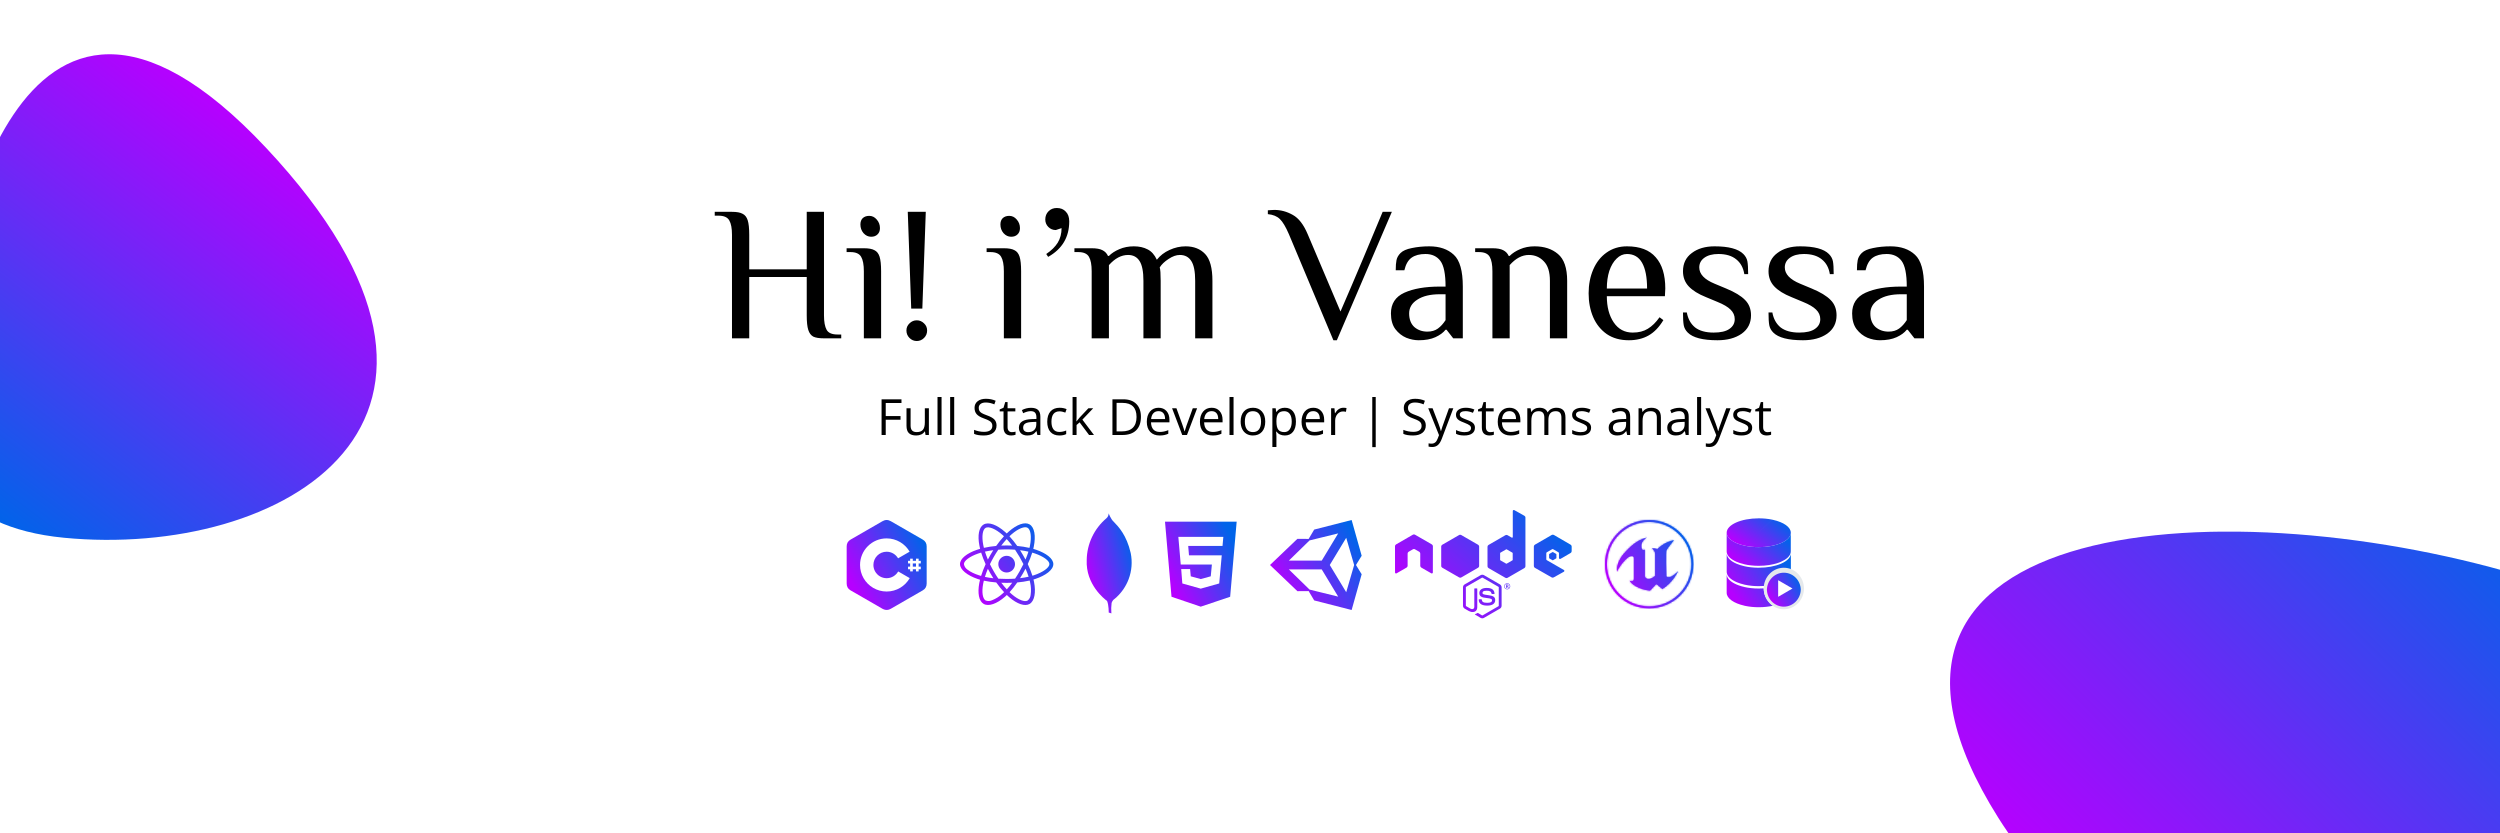 <svg width="1500" height="500" viewBox="0 0 1500 500" fill="none" xmlns="http://www.w3.org/2000/svg">
<rect x="0" y="0" width="1500" height="500" fill="#808080" stroke="none"/>
<g clip-path="url(#clip0_0:3)">
<rect width="1500" height="500" fill="white"/>
<g clip-path="url(#clip1_0:3)">
<path d="M1520 490.7C1520 490.7 1315 674.7 1199 490.7C1083 306.7 1341 291.7 1520 347.7C1699 403.7 1520 490.7 1520 490.7Z" fill="url(#paint0_linear_0:3)"/>
</g>
<g clip-path="url(#clip2_0:3)">
<path d="M-28.316 171.854C-28.316 171.854 6.015 -75.236 159.705 88.763C313.394 252.762 169.265 335.363 38.323 322.645C-92.62 309.928 -28.316 171.854 -28.316 171.854Z" fill="url(#paint1_linear_0:3)"/>
</g>
<path d="M439.19 140.9C439.19 136.99 438.653 134.115 437.58 132.275C436.507 130.358 434.36 129.4 431.14 129.4H428.84V127.1H439.19C442.027 127.1 444.135 127.483 445.515 128.25C446.972 128.94 448.007 130.243 448.62 132.16C449.233 134.077 449.54 136.99 449.54 140.9V161.6H484.04V127.1H494.39V189.2C494.39 193.11 494.927 196.023 496 197.94C497.073 199.78 499.22 200.7 502.44 200.7H504.74V203H494.39C491.553 203 489.407 202.655 487.95 201.965C486.57 201.198 485.573 199.857 484.96 197.94C484.347 196.023 484.04 193.11 484.04 189.2V166.2H449.54V203H439.19V140.9ZM522.684 142.05C520.92 142.05 519.387 141.322 518.084 139.865C516.857 138.408 516.244 136.683 516.244 134.69C516.244 133.08 516.704 131.815 517.624 130.895C518.62 129.975 519.924 129.515 521.534 129.515C523.297 129.515 524.792 130.243 526.019 131.7C527.322 133.157 527.974 134.882 527.974 136.875C527.974 138.485 527.475 139.75 526.479 140.67C525.559 141.59 524.294 142.05 522.684 142.05ZM518.314 162.75C518.314 158.84 517.777 155.965 516.704 154.125C515.63 152.208 513.484 151.25 510.264 151.25H507.964V148.95H518.314C521.15 148.95 523.259 149.333 524.639 150.1C526.095 150.79 527.13 152.093 527.744 154.01C528.357 155.927 528.664 158.84 528.664 162.75V203H518.314V162.75ZM550.064 204.61C548.378 204.61 546.921 203.997 545.694 202.77C544.468 201.543 543.854 200.048 543.854 198.285C543.854 196.598 544.468 195.18 545.694 194.03C546.921 192.803 548.378 192.19 550.064 192.19C551.751 192.19 553.208 192.803 554.434 194.03C555.661 195.18 556.274 196.598 556.274 198.285C556.274 200.048 555.661 201.543 554.434 202.77C553.208 203.997 551.751 204.61 550.064 204.61ZM544.659 127.1H555.469L553.399 185.175H546.729L544.659 127.1ZM606.688 142.05C604.924 142.05 603.391 141.322 602.088 139.865C600.861 138.408 600.248 136.683 600.248 134.69C600.248 133.08 600.708 131.815 601.628 130.895C602.624 129.975 603.928 129.515 605.538 129.515C607.301 129.515 608.796 130.243 610.023 131.7C611.326 133.157 611.978 134.882 611.978 136.875C611.978 138.485 611.479 139.75 610.483 140.67C609.563 141.59 608.298 142.05 606.688 142.05ZM602.318 162.75C602.318 158.84 601.781 155.965 600.708 154.125C599.634 152.208 597.488 151.25 594.268 151.25H591.967V148.95H602.318C605.154 148.95 607.263 149.333 608.643 150.1C610.099 150.79 611.134 152.093 611.748 154.01C612.361 155.927 612.668 158.84 612.668 162.75V203H602.318V162.75ZM627.743 152.4C630.81 150.33 633.11 148.068 634.643 145.615C636.177 143.085 636.943 140.172 636.943 136.875L633.493 138.025C631.73 138.025 630.235 137.412 629.008 136.185C627.782 134.958 627.168 133.463 627.168 131.7C627.168 129.707 627.82 128.058 629.123 126.755C630.427 125.452 632.075 124.8 634.068 124.8C636.368 124.8 638.17 125.528 639.473 126.985C640.853 128.365 641.543 130.32 641.543 132.85C641.543 142.28 637.327 149.372 628.893 154.125L627.743 152.4Z" fill="black"/>
<path d="M655.005 162.75C655.005 158.84 654.468 155.965 653.395 154.125C652.322 152.208 650.175 151.25 646.955 151.25H644.655V148.95H655.005C657.842 148.95 659.988 149.333 661.445 150.1C662.978 150.867 664.09 152.017 664.78 153.55H665.355C666.965 151.94 669.035 150.598 671.565 149.525C674.172 148.375 677.085 147.8 680.305 147.8C683.525 147.8 686.285 148.413 688.585 149.64C690.885 150.79 692.725 152.86 694.105 155.85C696.098 153.32 698.628 151.365 701.695 149.985C704.838 148.528 708.058 147.8 711.355 147.8C716.262 147.8 720.172 149.333 723.085 152.4C725.998 155.467 727.455 160.833 727.455 168.5V203H717.105V168.5C717.105 162.98 716.338 159.032 714.805 156.655C713.272 154.202 710.972 152.975 707.905 152.975C705.758 152.975 703.497 153.78 701.12 155.39C698.743 156.923 696.98 158.61 695.83 160.45C696.213 161.6 696.405 164.283 696.405 168.5V203H686.055V168.5C686.055 162.98 685.288 159.032 683.755 156.655C682.222 154.202 679.922 152.975 676.855 152.975C672.792 152.975 668.958 155.007 665.355 159.07V203H655.005V162.75ZM773.358 140.555C771.441 136.108 769.64 133.08 767.953 131.47C766.266 129.783 763.851 128.787 760.708 128.48V126.18C761.091 126.18 761.666 126.142 762.433 126.065C763.123 125.988 763.851 125.95 764.618 125.95C768.451 125.95 772.131 126.947 775.658 128.94C779.185 130.857 782.175 134.728 784.628 140.555L804.293 186.9L811.078 171.145C814.298 163.708 820.47 149.027 829.593 127.1H835.113L802.108 204.15H800.038L773.358 140.555ZM851.238 204.15C848.785 204.15 846.293 203.652 843.763 202.655C841.233 201.582 839.048 199.857 837.208 197.48C835.445 195.103 834.563 191.96 834.563 188.05C834.563 182.223 837.246 178.083 842.613 175.63C848.056 173.177 855.148 171.95 863.888 171.95H867.338C867.338 164.437 866.303 159.3 864.233 156.54C862.163 153.78 859.173 152.4 855.263 152.4C851.813 152.4 849.053 153.128 846.983 154.585C844.913 156.042 843.456 158.572 842.613 162.175H837.438C837.438 159.568 837.591 157.537 837.898 156.08C838.205 154.547 839.01 153.128 840.313 151.825C841.693 150.445 843.955 149.448 847.098 148.835C850.318 148.145 853.806 147.8 857.563 147.8C863.773 147.8 868.68 149.487 872.283 152.86C875.886 156.157 877.688 162.52 877.688 171.95V203H871.938L867.913 197.825H867.338C865.958 199.588 863.926 201.083 861.243 202.31C858.56 203.537 855.225 204.15 851.238 204.15ZM856.413 198.975C858.943 198.975 861.051 198.362 862.738 197.135C864.425 195.908 865.958 194.222 867.338 192.075V176.55H863.888C858.215 176.55 853.73 177.623 850.433 179.77C847.136 181.84 845.488 184.6 845.488 188.05C845.488 191.577 846.523 194.298 848.593 196.215C850.74 198.055 853.346 198.975 856.413 198.975ZM895.449 162.75C895.449 158.84 894.913 155.965 893.839 154.125C892.766 152.208 890.619 151.25 887.399 151.25H885.099V148.95H895.449C898.286 148.95 900.433 149.333 901.889 150.1C903.423 150.867 904.534 152.017 905.224 153.55H905.799C907.409 151.94 909.479 150.598 912.009 149.525C914.616 148.375 917.529 147.8 920.749 147.8C926.499 147.8 931.176 149.333 934.779 152.4C938.459 155.467 940.299 160.833 940.299 168.5V203H929.949V168.5C929.949 163.133 928.723 159.223 926.269 156.77C923.893 154.24 920.903 152.975 917.299 152.975C913.236 152.975 909.403 155.007 905.799 159.07V203H895.449V162.75ZM977.323 204.15C972.11 204.15 967.701 202.923 964.098 200.47C960.495 197.94 957.773 194.567 955.933 190.35C954.093 186.057 953.173 181.265 953.173 175.975C953.173 170.762 954.093 166.008 955.933 161.715C957.773 157.422 960.418 154.048 963.868 151.595C967.395 149.065 971.496 147.8 976.173 147.8C983.916 147.8 989.666 149.985 993.423 154.355C997.256 158.648 999.173 164.897 999.173 173.1L998.943 177.7H964.098C964.098 184.14 965.478 189.392 968.238 193.455C970.998 197.518 974.793 199.55 979.623 199.55C983.226 199.55 986.255 198.783 988.708 197.25C991.238 195.717 993.576 193.417 995.723 190.35L998.023 192.075C995.493 196.292 992.541 199.358 989.168 201.275C985.795 203.192 981.846 204.15 977.323 204.15ZM988.248 173.1C988.248 166.353 987.251 161.217 985.258 157.69C983.265 154.163 980.236 152.4 976.173 152.4C973.873 152.4 971.803 153.32 969.963 155.16C968.123 156.923 966.666 159.377 965.593 162.52C964.596 165.663 964.098 169.19 964.098 173.1H988.248ZM1030.49 204.15C1021.67 204.15 1015.73 202.617 1012.66 199.55C1011.36 198.247 1010.55 196.79 1010.25 195.18C1009.94 193.493 1009.79 190.925 1009.79 187.475H1012.09C1012.78 191.308 1014.42 194.298 1017.03 196.445C1019.71 198.515 1023.43 199.55 1028.19 199.55C1032.4 199.55 1035.55 198.822 1037.62 197.365C1039.76 195.908 1040.84 193.953 1040.84 191.5C1040.84 189.277 1039.99 187.36 1038.31 185.75C1036.7 184.14 1034.09 182.607 1030.49 181.15L1023.59 178.275C1018.99 176.435 1015.54 174.288 1013.24 171.835C1010.94 169.382 1009.79 166.353 1009.79 162.75C1009.79 158.073 1011.55 154.432 1015.08 151.825C1018.6 149.142 1023.16 147.8 1028.76 147.8C1037.19 147.8 1042.94 149.333 1046.01 152.4C1047.31 153.703 1048.12 155.16 1048.43 156.77C1048.73 158.38 1048.89 160.948 1048.89 164.475H1046.59C1045.97 160.642 1044.36 157.69 1041.76 155.62C1039.15 153.473 1035.58 152.4 1031.06 152.4C1027.46 152.4 1024.62 153.167 1022.55 154.7C1020.56 156.157 1019.56 158.073 1019.56 160.45C1019.56 164.437 1022.63 167.695 1028.76 170.225L1035.66 173.1C1040.87 175.247 1044.67 177.547 1047.05 180C1049.42 182.377 1050.61 185.443 1050.61 189.2C1050.61 193.877 1048.73 197.557 1044.98 200.24C1041.22 202.847 1036.39 204.15 1030.49 204.15ZM1081.81 204.15C1072.99 204.15 1067.05 202.617 1063.98 199.55C1062.68 198.247 1061.88 196.79 1061.57 195.18C1061.26 193.493 1061.11 190.925 1061.11 187.475H1063.41C1064.1 191.308 1065.75 194.298 1068.35 196.445C1071.04 198.515 1074.76 199.55 1079.51 199.55C1083.73 199.55 1086.87 198.822 1088.94 197.365C1091.09 195.908 1092.16 193.953 1092.16 191.5C1092.16 189.277 1091.32 187.36 1089.63 185.75C1088.02 184.14 1085.41 182.607 1081.81 181.15L1074.91 178.275C1070.31 176.435 1066.86 174.288 1064.56 171.835C1062.26 169.382 1061.11 166.353 1061.11 162.75C1061.11 158.073 1062.87 154.432 1066.4 151.825C1069.93 149.142 1074.49 147.8 1080.08 147.8C1088.52 147.8 1094.27 149.333 1097.33 152.4C1098.64 153.703 1099.44 155.16 1099.75 156.77C1100.06 158.38 1100.21 160.948 1100.21 164.475H1097.91C1097.3 160.642 1095.69 157.69 1093.08 155.62C1090.47 153.473 1086.91 152.4 1082.38 152.4C1078.78 152.4 1075.94 153.167 1073.87 154.7C1071.88 156.157 1070.88 158.073 1070.88 160.45C1070.88 164.437 1073.95 167.695 1080.08 170.225L1086.98 173.1C1092.2 175.247 1095.99 177.547 1098.37 180C1100.75 182.377 1101.93 185.443 1101.93 189.2C1101.93 193.877 1100.06 197.557 1096.3 200.24C1092.54 202.847 1087.71 204.15 1081.81 204.15ZM1127.96 204.15C1125.5 204.15 1123.01 203.652 1120.48 202.655C1117.95 201.582 1115.77 199.857 1113.93 197.48C1112.16 195.103 1111.28 191.96 1111.28 188.05C1111.28 182.223 1113.97 178.083 1119.33 175.63C1124.78 173.177 1131.87 171.95 1140.61 171.95H1144.06C1144.06 164.437 1143.02 159.3 1140.95 156.54C1138.88 153.78 1135.89 152.4 1131.98 152.4C1128.53 152.4 1125.77 153.128 1123.7 154.585C1121.63 156.042 1120.18 158.572 1119.33 162.175H1114.16C1114.16 159.568 1114.31 157.537 1114.62 156.08C1114.92 154.547 1115.73 153.128 1117.03 151.825C1118.41 150.445 1120.67 149.448 1123.82 148.835C1127.04 148.145 1130.53 147.8 1134.28 147.8C1140.49 147.8 1145.4 149.487 1149 152.86C1152.61 156.157 1154.41 162.52 1154.41 171.95V203H1148.66L1144.63 197.825H1144.06C1142.68 199.588 1140.65 201.083 1137.96 202.31C1135.28 203.537 1131.94 204.15 1127.96 204.15ZM1133.13 198.975C1135.66 198.975 1137.77 198.362 1139.46 197.135C1141.14 195.908 1142.68 194.222 1144.06 192.075V176.55H1140.61C1134.93 176.55 1130.45 177.623 1127.15 179.77C1123.86 181.84 1122.21 184.6 1122.21 188.05C1122.21 191.577 1123.24 194.298 1125.31 196.215C1127.46 198.055 1130.07 198.975 1133.13 198.975Z" fill="black"/>
<path d="M531.435 261H528.944V239.584H540.883V241.796H531.435V249.633H540.312V251.845H531.435V261ZM546.361 244.945V255.36C546.361 256.669 546.659 257.646 547.255 258.29C547.851 258.935 548.783 259.257 550.053 259.257C551.732 259.257 552.958 258.798 553.729 257.88C554.511 256.962 554.901 255.463 554.901 253.383V244.945H557.333V261H555.326L554.975 258.847H554.843C554.345 259.638 553.651 260.243 552.763 260.663C551.884 261.083 550.878 261.293 549.745 261.293C547.792 261.293 546.327 260.829 545.351 259.901C544.384 258.974 543.9 257.489 543.9 255.448V244.945H546.361ZM564.936 261H562.504V238.207H564.936V261ZM572.523 261H570.092V238.207H572.523V261ZM597.924 255.302C597.924 257.187 597.24 258.656 595.873 259.711C594.506 260.766 592.65 261.293 590.307 261.293C587.768 261.293 585.814 260.966 584.447 260.312V257.909C585.326 258.28 586.283 258.573 587.318 258.788C588.354 259.003 589.379 259.11 590.395 259.11C592.055 259.11 593.305 258.798 594.145 258.173C594.984 257.538 595.404 256.659 595.404 255.536C595.404 254.794 595.253 254.188 594.95 253.72C594.657 253.241 594.159 252.802 593.456 252.401C592.763 252.001 591.703 251.547 590.277 251.039C588.285 250.326 586.859 249.481 586 248.505C585.15 247.528 584.726 246.254 584.726 244.682C584.726 243.031 585.346 241.718 586.586 240.741C587.826 239.765 589.467 239.276 591.508 239.276C593.637 239.276 595.595 239.667 597.382 240.448L596.605 242.616C594.838 241.874 593.119 241.503 591.449 241.503C590.131 241.503 589.101 241.786 588.358 242.353C587.616 242.919 587.245 243.705 587.245 244.711C587.245 245.453 587.382 246.063 587.655 246.542C587.929 247.011 588.388 247.445 589.032 247.846C589.687 248.236 590.683 248.671 592.021 249.149C594.267 249.95 595.81 250.81 596.649 251.728C597.499 252.646 597.924 253.837 597.924 255.302ZM607.123 259.286C607.553 259.286 607.968 259.257 608.368 259.198C608.769 259.13 609.086 259.062 609.32 258.993V260.854C609.057 260.98 608.666 261.083 608.148 261.161C607.641 261.249 607.182 261.293 606.771 261.293C603.666 261.293 602.113 259.657 602.113 256.386V246.835H599.813V245.663L602.113 244.652L603.139 241.225H604.545V244.945H609.203V246.835H604.545V256.283C604.545 257.25 604.774 257.992 605.233 258.51C605.692 259.027 606.322 259.286 607.123 259.286ZM622.416 261L621.933 258.715H621.815C621.015 259.721 620.214 260.404 619.413 260.766C618.622 261.117 617.631 261.293 616.439 261.293C614.848 261.293 613.598 260.883 612.689 260.062C611.791 259.242 611.342 258.075 611.342 256.562C611.342 253.319 613.935 251.62 619.12 251.464L621.845 251.376V250.38C621.845 249.12 621.571 248.192 621.024 247.597C620.487 246.991 619.623 246.688 618.432 246.688C617.094 246.688 615.58 247.099 613.891 247.919L613.144 246.059C613.935 245.629 614.799 245.292 615.736 245.048C616.684 244.804 617.631 244.682 618.578 244.682C620.492 244.682 621.908 245.106 622.826 245.956C623.754 246.806 624.218 248.168 624.218 250.043V261H622.416ZM616.923 259.286C618.437 259.286 619.623 258.871 620.482 258.041C621.352 257.211 621.786 256.049 621.786 254.555V253.104L619.354 253.207C617.421 253.275 616.024 253.578 615.165 254.115C614.315 254.643 613.891 255.468 613.891 256.591C613.891 257.47 614.154 258.139 614.682 258.598C615.219 259.057 615.966 259.286 616.923 259.286ZM635.658 261.293C633.334 261.293 631.532 260.58 630.253 259.154C628.983 257.719 628.349 255.692 628.349 253.075C628.349 250.39 628.993 248.314 630.282 246.85C631.581 245.385 633.427 244.652 635.819 244.652C636.591 244.652 637.362 244.735 638.134 244.901C638.905 245.067 639.511 245.263 639.95 245.487L639.203 247.553C638.666 247.338 638.08 247.162 637.445 247.025C636.811 246.879 636.249 246.806 635.761 246.806C632.499 246.806 630.868 248.886 630.868 253.046C630.868 255.019 631.264 256.532 632.055 257.587C632.855 258.642 634.037 259.169 635.6 259.169C636.938 259.169 638.31 258.881 639.716 258.305V260.458C638.642 261.015 637.289 261.293 635.658 261.293ZM645.941 252.782C646.361 252.187 647.001 251.405 647.86 250.438L653.046 244.945H655.932L649.428 251.786L656.386 261H653.441L647.772 253.412L645.941 254.994V261H643.539V238.207H645.941V250.292C645.941 250.829 645.902 251.659 645.824 252.782H645.941ZM684.555 250.087C684.555 253.622 683.593 256.327 681.669 258.202C679.755 260.067 676.996 261 673.393 261H667.46V239.584H674.022C677.353 239.584 679.94 240.507 681.786 242.353C683.632 244.198 684.555 246.776 684.555 250.087ZM681.918 250.175C681.918 247.382 681.215 245.277 679.809 243.861C678.412 242.445 676.332 241.737 673.568 241.737H669.95V258.847H672.982C675.951 258.847 678.183 258.119 679.677 256.664C681.171 255.199 681.918 253.036 681.918 250.175ZM695.761 261.293C693.388 261.293 691.513 260.57 690.136 259.125C688.769 257.68 688.085 255.673 688.085 253.104C688.085 250.517 688.72 248.461 689.989 246.938C691.269 245.414 692.982 244.652 695.131 244.652C697.143 244.652 698.734 245.316 699.906 246.645C701.078 247.963 701.664 249.706 701.664 251.874V253.412H690.604C690.653 255.297 691.127 256.728 692.025 257.704C692.934 258.681 694.208 259.169 695.849 259.169C697.577 259.169 699.286 258.808 700.976 258.085V260.253C700.116 260.624 699.301 260.888 698.529 261.044C697.768 261.21 696.845 261.293 695.761 261.293ZM695.102 246.688C693.812 246.688 692.782 247.108 692.011 247.948C691.249 248.788 690.8 249.95 690.663 251.435H699.057C699.057 249.901 698.715 248.729 698.031 247.919C697.348 247.099 696.371 246.688 695.102 246.688ZM709.34 261L703.246 244.945H705.854L709.311 254.467C710.092 256.693 710.551 258.139 710.688 258.803H710.805C710.912 258.285 711.249 257.216 711.815 255.595C712.392 253.964 713.676 250.414 715.668 244.945H718.275L712.182 261H709.34ZM727.636 261.293C725.263 261.293 723.388 260.57 722.011 259.125C720.644 257.68 719.96 255.673 719.96 253.104C719.96 250.517 720.595 248.461 721.864 246.938C723.144 245.414 724.857 244.652 727.006 244.652C729.018 244.652 730.609 245.316 731.781 246.645C732.953 247.963 733.539 249.706 733.539 251.874V253.412H722.479C722.528 255.297 723.002 256.728 723.9 257.704C724.809 258.681 726.083 259.169 727.724 259.169C729.452 259.169 731.161 258.808 732.851 258.085V260.253C731.991 260.624 731.176 260.888 730.404 261.044C729.643 261.21 728.72 261.293 727.636 261.293ZM726.977 246.688C725.688 246.688 724.657 247.108 723.886 247.948C723.124 248.788 722.675 249.95 722.538 251.435H730.932C730.932 249.901 730.59 248.729 729.906 247.919C729.223 247.099 728.246 246.688 726.977 246.688ZM740.131 261H737.699V238.207H740.131V261ZM759.145 252.958C759.145 255.575 758.485 257.621 757.167 259.096C755.849 260.561 754.027 261.293 751.703 261.293C750.268 261.293 748.993 260.956 747.88 260.282C746.767 259.608 745.907 258.642 745.302 257.382C744.696 256.122 744.394 254.647 744.394 252.958C744.394 250.341 745.048 248.305 746.356 246.85C747.665 245.385 749.481 244.652 751.806 244.652C754.052 244.652 755.834 245.399 757.152 246.894C758.48 248.388 759.145 250.409 759.145 252.958ZM746.913 252.958C746.913 255.009 747.323 256.571 748.144 257.646C748.964 258.72 750.17 259.257 751.762 259.257C753.354 259.257 754.56 258.725 755.38 257.66C756.21 256.586 756.625 255.019 756.625 252.958C756.625 250.917 756.21 249.369 755.38 248.314C754.56 247.25 753.344 246.718 751.732 246.718C750.141 246.718 748.939 247.24 748.129 248.285C747.318 249.33 746.913 250.888 746.913 252.958ZM770.893 261.293C769.848 261.293 768.891 261.103 768.021 260.722C767.162 260.331 766.439 259.735 765.854 258.935H765.678C765.795 259.872 765.854 260.761 765.854 261.601V268.207H763.422V244.945H765.399L765.736 247.143H765.854C766.479 246.264 767.206 245.629 768.036 245.238C768.866 244.848 769.818 244.652 770.893 244.652C773.021 244.652 774.662 245.38 775.814 246.835C776.977 248.29 777.558 250.331 777.558 252.958C777.558 255.595 776.967 257.646 775.785 259.11C774.613 260.565 772.982 261.293 770.893 261.293ZM770.541 246.718C768.9 246.718 767.714 247.172 766.981 248.08C766.249 248.988 765.873 250.434 765.854 252.416V252.958C765.854 255.214 766.229 256.83 766.981 257.807C767.733 258.773 768.939 259.257 770.6 259.257C771.986 259.257 773.07 258.695 773.852 257.572C774.643 256.449 775.038 254.901 775.038 252.929C775.038 250.927 774.643 249.394 773.852 248.329C773.07 247.255 771.967 246.718 770.541 246.718ZM788.603 261.293C786.229 261.293 784.354 260.57 782.978 259.125C781.61 257.68 780.927 255.673 780.927 253.104C780.927 250.517 781.562 248.461 782.831 246.938C784.11 245.414 785.824 244.652 787.973 244.652C789.984 244.652 791.576 245.316 792.748 246.645C793.92 247.963 794.506 249.706 794.506 251.874V253.412H783.446C783.495 255.297 783.969 256.728 784.867 257.704C785.775 258.681 787.05 259.169 788.69 259.169C790.419 259.169 792.128 258.808 793.817 258.085V260.253C792.958 260.624 792.143 260.888 791.371 261.044C790.609 261.21 789.687 261.293 788.603 261.293ZM787.943 246.688C786.654 246.688 785.624 247.108 784.853 247.948C784.091 248.788 783.642 249.95 783.505 251.435H791.898C791.898 249.901 791.557 248.729 790.873 247.919C790.189 247.099 789.213 246.688 787.943 246.688ZM805.99 244.652C806.703 244.652 807.343 244.711 807.909 244.828L807.572 247.084C806.908 246.938 806.322 246.864 805.814 246.864C804.516 246.864 803.402 247.392 802.475 248.446C801.557 249.501 801.098 250.814 801.098 252.387V261H798.666V244.945H800.673L800.951 247.919H801.068C801.664 246.874 802.382 246.068 803.222 245.502C804.062 244.936 804.984 244.652 805.99 244.652ZM823.363 238.207H825.429V268.266H823.363V238.207ZM855.473 255.302C855.473 257.187 854.789 258.656 853.422 259.711C852.055 260.766 850.199 261.293 847.855 261.293C845.316 261.293 843.363 260.966 841.996 260.312V257.909C842.875 258.28 843.832 258.573 844.867 258.788C845.902 259.003 846.928 259.11 847.943 259.11C849.604 259.11 850.854 258.798 851.693 258.173C852.533 257.538 852.953 256.659 852.953 255.536C852.953 254.794 852.802 254.188 852.499 253.72C852.206 253.241 851.708 252.802 851.005 252.401C850.312 252.001 849.252 251.547 847.826 251.039C845.834 250.326 844.408 249.481 843.549 248.505C842.699 247.528 842.274 246.254 842.274 244.682C842.274 243.031 842.895 241.718 844.135 240.741C845.375 239.765 847.016 239.276 849.057 239.276C851.186 239.276 853.144 239.667 854.931 240.448L854.154 242.616C852.387 241.874 850.668 241.503 848.998 241.503C847.68 241.503 846.649 241.786 845.907 242.353C845.165 242.919 844.794 243.705 844.794 244.711C844.794 245.453 844.931 246.063 845.204 246.542C845.478 247.011 845.937 247.445 846.581 247.846C847.235 248.236 848.231 248.671 849.569 249.149C851.815 249.95 853.358 250.81 854.198 251.728C855.048 252.646 855.473 253.837 855.473 255.302ZM856.938 244.945H859.545L863.061 254.101C863.832 256.19 864.311 257.699 864.496 258.627H864.613C864.74 258.129 865.004 257.279 865.404 256.078C865.814 254.867 867.143 251.156 869.389 244.945H871.996L865.097 263.227C864.413 265.033 863.612 266.312 862.694 267.064C861.786 267.826 860.668 268.207 859.34 268.207C858.598 268.207 857.865 268.124 857.143 267.958V266.01C857.68 266.127 858.28 266.186 858.944 266.186C860.614 266.186 861.806 265.248 862.519 263.373L863.412 261.088L856.938 244.945ZM884.96 256.62C884.96 258.114 884.403 259.267 883.29 260.077C882.177 260.888 880.614 261.293 878.603 261.293C876.474 261.293 874.813 260.956 873.622 260.282V258.026C874.394 258.417 875.219 258.725 876.098 258.949C876.986 259.174 877.841 259.286 878.661 259.286C879.931 259.286 880.907 259.086 881.591 258.686C882.274 258.275 882.616 257.655 882.616 256.825C882.616 256.2 882.343 255.668 881.796 255.229C881.259 254.779 880.204 254.252 878.632 253.646C877.138 253.09 876.073 252.606 875.438 252.196C874.813 251.776 874.345 251.303 874.032 250.775C873.729 250.248 873.578 249.618 873.578 248.886C873.578 247.577 874.11 246.547 875.175 245.795C876.239 245.033 877.699 244.652 879.555 244.652C881.283 244.652 882.973 245.004 884.623 245.707L883.759 247.685C882.147 247.021 880.688 246.688 879.379 246.688C878.227 246.688 877.357 246.869 876.771 247.23C876.186 247.592 875.893 248.09 875.893 248.725C875.893 249.154 876 249.521 876.215 249.823C876.439 250.126 876.796 250.414 877.284 250.688C877.772 250.961 878.71 251.356 880.097 251.874C882.001 252.567 883.285 253.266 883.949 253.969C884.623 254.672 884.96 255.556 884.96 256.62ZM894.115 259.286C894.545 259.286 894.96 259.257 895.36 259.198C895.761 259.13 896.078 259.062 896.312 258.993V260.854C896.049 260.98 895.658 261.083 895.141 261.161C894.633 261.249 894.174 261.293 893.764 261.293C890.658 261.293 889.105 259.657 889.105 256.386V246.835H886.806V245.663L889.105 244.652L890.131 241.225H891.537V244.945H896.195V246.835H891.537V256.283C891.537 257.25 891.767 257.992 892.226 258.51C892.685 259.027 893.314 259.286 894.115 259.286ZM906.317 261.293C903.944 261.293 902.069 260.57 900.692 259.125C899.325 257.68 898.642 255.673 898.642 253.104C898.642 250.517 899.276 248.461 900.546 246.938C901.825 245.414 903.539 244.652 905.688 244.652C907.699 244.652 909.291 245.316 910.463 246.645C911.635 247.963 912.221 249.706 912.221 251.874V253.412H901.161C901.21 255.297 901.684 256.728 902.582 257.704C903.49 258.681 904.765 259.169 906.405 259.169C908.134 259.169 909.843 258.808 911.532 258.085V260.253C910.673 260.624 909.857 260.888 909.086 261.044C908.324 261.21 907.401 261.293 906.317 261.293ZM905.658 246.688C904.369 246.688 903.339 247.108 902.567 247.948C901.806 248.788 901.356 249.95 901.22 251.435H909.613C909.613 249.901 909.271 248.729 908.588 247.919C907.904 247.099 906.928 246.688 905.658 246.688ZM936.845 261V250.556C936.845 249.276 936.571 248.319 936.024 247.685C935.478 247.04 934.628 246.718 933.476 246.718C931.962 246.718 930.844 247.152 930.121 248.021C929.398 248.891 929.037 250.229 929.037 252.035V261H926.605V250.556C926.605 249.276 926.332 248.319 925.785 247.685C925.238 247.04 924.384 246.718 923.222 246.718C921.698 246.718 920.58 247.177 919.867 248.095C919.164 249.003 918.812 250.497 918.812 252.577V261H916.381V244.945H918.358L918.754 247.143H918.871C919.33 246.361 919.975 245.751 920.805 245.312C921.645 244.872 922.582 244.652 923.617 244.652C926.127 244.652 927.768 245.561 928.539 247.377H928.656C929.135 246.537 929.828 245.873 930.736 245.385C931.645 244.896 932.68 244.652 933.842 244.652C935.658 244.652 937.016 245.121 937.914 246.059C938.822 246.986 939.276 248.476 939.276 250.526V261H936.845ZM954.657 256.62C954.657 258.114 954.101 259.267 952.987 260.077C951.874 260.888 950.312 261.293 948.3 261.293C946.171 261.293 944.511 260.956 943.319 260.282V258.026C944.091 258.417 944.916 258.725 945.795 258.949C946.684 259.174 947.538 259.286 948.358 259.286C949.628 259.286 950.604 259.086 951.288 258.686C951.972 258.275 952.313 257.655 952.313 256.825C952.313 256.2 952.04 255.668 951.493 255.229C950.956 254.779 949.901 254.252 948.329 253.646C946.835 253.09 945.771 252.606 945.136 252.196C944.511 251.776 944.042 251.303 943.729 250.775C943.427 250.248 943.275 249.618 943.275 248.886C943.275 247.577 943.808 246.547 944.872 245.795C945.937 245.033 947.396 244.652 949.252 244.652C950.98 244.652 952.67 245.004 954.32 245.707L953.456 247.685C951.845 247.021 950.385 246.688 949.076 246.688C947.924 246.688 947.055 246.869 946.469 247.23C945.883 247.592 945.59 248.09 945.59 248.725C945.59 249.154 945.697 249.521 945.912 249.823C946.137 250.126 946.493 250.414 946.981 250.688C947.47 250.961 948.407 251.356 949.794 251.874C951.698 252.567 952.982 253.266 953.646 253.969C954.32 254.672 954.657 255.556 954.657 256.62ZM976.293 261L975.81 258.715H975.692C974.892 259.721 974.091 260.404 973.29 260.766C972.499 261.117 971.508 261.293 970.316 261.293C968.725 261.293 967.475 260.883 966.566 260.062C965.668 259.242 965.219 258.075 965.219 256.562C965.219 253.319 967.812 251.62 972.997 251.464L975.722 251.376V250.38C975.722 249.12 975.448 248.192 974.901 247.597C974.364 246.991 973.5 246.688 972.309 246.688C970.971 246.688 969.457 247.099 967.768 247.919L967.021 246.059C967.812 245.629 968.676 245.292 969.613 245.048C970.561 244.804 971.508 244.682 972.455 244.682C974.369 244.682 975.785 245.106 976.703 245.956C977.631 246.806 978.095 248.168 978.095 250.043V261H976.293ZM970.8 259.286C972.313 259.286 973.5 258.871 974.359 258.041C975.229 257.211 975.663 256.049 975.663 254.555V253.104L973.231 253.207C971.298 253.275 969.901 253.578 969.042 254.115C968.192 254.643 967.768 255.468 967.768 256.591C967.768 257.47 968.031 258.139 968.559 258.598C969.096 259.057 969.843 259.286 970.8 259.286ZM994.105 261V250.614C994.105 249.306 993.808 248.329 993.212 247.685C992.616 247.04 991.684 246.718 990.414 246.718C988.734 246.718 987.504 247.172 986.723 248.08C985.941 248.988 985.551 250.487 985.551 252.577V261H983.119V244.945H985.097L985.492 247.143H985.609C986.107 246.352 986.806 245.741 987.704 245.312C988.603 244.872 989.604 244.652 990.707 244.652C992.641 244.652 994.096 245.121 995.072 246.059C996.049 246.986 996.537 248.476 996.537 250.526V261H994.105ZM1011.42 261L1010.94 258.715H1010.82C1010.02 259.721 1009.22 260.404 1008.42 260.766C1007.63 261.117 1006.63 261.293 1005.44 261.293C1003.85 261.293 1002.6 260.883 1001.69 260.062C1000.79 259.242 1000.35 258.075 1000.35 256.562C1000.35 253.319 1002.94 251.62 1008.12 251.464L1010.85 251.376V250.38C1010.85 249.12 1010.58 248.192 1010.03 247.597C1009.49 246.991 1008.63 246.688 1007.44 246.688C1006.1 246.688 1004.58 247.099 1002.89 247.919L1002.15 246.059C1002.94 245.629 1003.8 245.292 1004.74 245.048C1005.69 244.804 1006.63 244.682 1007.58 244.682C1009.5 244.682 1010.91 245.106 1011.83 245.956C1012.76 246.806 1013.22 248.168 1013.22 250.043V261H1011.42ZM1005.93 259.286C1007.44 259.286 1008.63 258.871 1009.49 258.041C1010.36 257.211 1010.79 256.049 1010.79 254.555V253.104L1008.36 253.207C1006.42 253.275 1005.03 253.578 1004.17 254.115C1003.32 254.643 1002.89 255.468 1002.89 256.591C1002.89 257.47 1003.16 258.139 1003.69 258.598C1004.22 259.057 1004.97 259.286 1005.93 259.286ZM1020.68 261H1018.25V238.207H1020.68V261ZM1023.29 244.945H1025.89L1029.41 254.101C1030.18 256.19 1030.66 257.699 1030.84 258.627H1030.96C1031.09 258.129 1031.35 257.279 1031.75 256.078C1032.16 254.867 1033.49 251.156 1035.74 244.945H1038.34L1031.44 263.227C1030.76 265.033 1029.96 266.312 1029.04 267.064C1028.13 267.826 1027.02 268.207 1025.69 268.207C1024.95 268.207 1024.21 268.124 1023.49 267.958V266.01C1024.03 266.127 1024.63 266.186 1025.29 266.186C1026.96 266.186 1028.15 265.248 1028.87 263.373L1029.76 261.088L1023.29 244.945ZM1051.31 256.62C1051.31 258.114 1050.75 259.267 1049.64 260.077C1048.52 260.888 1046.96 261.293 1044.95 261.293C1042.82 261.293 1041.16 260.956 1039.97 260.282V258.026C1040.74 258.417 1041.57 258.725 1042.45 258.949C1043.33 259.174 1044.19 259.286 1045.01 259.286C1046.28 259.286 1047.25 259.086 1047.94 258.686C1048.62 258.275 1048.96 257.655 1048.96 256.825C1048.96 256.2 1048.69 255.668 1048.14 255.229C1047.61 254.779 1046.55 254.252 1044.98 253.646C1043.49 253.09 1042.42 252.606 1041.79 252.196C1041.16 251.776 1040.69 251.303 1040.38 250.775C1040.08 250.248 1039.93 249.618 1039.93 248.886C1039.93 247.577 1040.46 246.547 1041.52 245.795C1042.59 245.033 1044.05 244.652 1045.9 244.652C1047.63 244.652 1049.32 245.004 1050.97 245.707L1050.11 247.685C1048.5 247.021 1047.04 246.688 1045.73 246.688C1044.57 246.688 1043.71 246.869 1043.12 247.23C1042.53 247.592 1042.24 248.09 1042.24 248.725C1042.24 249.154 1042.35 249.521 1042.56 249.823C1042.79 250.126 1043.14 250.414 1043.63 250.688C1044.12 250.961 1045.06 251.356 1046.44 251.874C1048.35 252.567 1049.63 253.266 1050.3 253.969C1050.97 254.672 1051.31 255.556 1051.31 256.62ZM1060.46 259.286C1060.89 259.286 1061.31 259.257 1061.71 259.198C1062.11 259.13 1062.43 259.062 1062.66 258.993V260.854C1062.4 260.98 1062.01 261.083 1061.49 261.161C1060.98 261.249 1060.52 261.293 1060.11 261.293C1057.01 261.293 1055.45 259.657 1055.45 256.386V246.835H1053.15V245.663L1055.45 244.652L1056.48 241.225H1057.88V244.945H1062.54V246.835H1057.88V256.283C1057.88 257.25 1058.11 257.992 1058.57 258.51C1059.03 259.027 1059.66 259.286 1060.46 259.286Z" fill="black"/>
<path d="M621.741 329.879C621.15 329.682 620.559 329.496 619.969 329.321C620.067 328.917 620.155 328.512 620.242 328.107C621.588 321.589 620.702 316.35 617.716 314.622C614.839 312.971 610.147 314.688 605.4 318.822C604.93 319.226 604.47 319.653 604.033 320.08C603.737 319.795 603.431 319.511 603.125 319.237C598.148 314.819 593.161 312.96 590.175 314.699C587.309 316.361 586.456 321.294 587.659 327.462C587.78 328.074 587.911 328.676 588.064 329.288C587.364 329.485 586.675 329.704 586.03 329.934C580.189 331.957 576 335.151 576 338.454C576 341.866 580.463 345.289 586.533 347.367C587.025 347.531 587.517 347.695 588.02 347.837C587.856 348.494 587.714 349.139 587.583 349.806C586.434 355.876 587.331 360.688 590.197 362.34C593.15 364.046 598.116 362.296 602.95 358.063C603.333 357.724 603.716 357.374 604.098 357.003C604.58 357.473 605.083 357.921 605.586 358.359C610.267 362.384 614.894 364.013 617.748 362.362C620.702 360.656 621.664 355.482 620.417 349.183C620.319 348.701 620.209 348.209 620.089 347.706C620.439 347.608 620.778 347.498 621.117 347.389C627.428 345.3 632 341.921 632 338.454C632 335.14 627.691 331.924 621.741 329.879ZM606.942 320.594C611.011 317.05 614.806 315.661 616.534 316.656C618.383 317.717 619.094 322.004 617.934 327.637C617.858 328.009 617.781 328.37 617.683 328.731C615.255 328.184 612.794 327.79 610.322 327.571C608.9 325.537 607.347 323.59 605.663 321.764C606.089 321.359 606.505 320.976 606.942 320.594ZM594.288 344.13C594.845 345.081 595.414 346.033 596.016 346.962C594.309 346.777 592.614 346.503 590.941 346.142C591.422 344.567 592.023 342.938 592.723 341.275C593.227 342.238 593.741 343.189 594.288 344.13ZM590.973 330.973C592.548 330.623 594.222 330.338 595.961 330.12C595.381 331.027 594.812 331.957 594.277 332.898C593.741 333.827 593.216 334.779 592.723 335.741C592.034 334.112 591.455 332.515 590.973 330.973ZM593.97 338.508C594.692 336.999 595.48 335.522 596.311 334.068C597.142 332.613 598.039 331.202 598.98 329.813C600.62 329.693 602.294 329.627 604 329.627C605.706 329.627 607.391 329.693 609.02 329.813C609.95 331.191 610.836 332.602 611.678 334.046C612.52 335.49 613.308 336.966 614.052 338.465C613.319 339.974 612.531 341.461 611.689 342.927C610.858 344.381 609.972 345.792 609.042 347.192C607.413 347.312 605.717 347.367 604 347.367C602.283 347.367 600.62 347.312 599.012 347.214C598.061 345.825 597.164 344.403 596.322 342.949C595.48 341.494 594.703 340.018 593.97 338.508ZM613.723 344.108C614.281 343.146 614.806 342.172 615.32 341.188C616.02 342.774 616.633 344.381 617.169 346.033C615.473 346.416 613.756 346.711 612.028 346.908C612.619 345.989 613.177 345.049 613.723 344.108ZM615.298 335.741C614.784 334.779 614.259 333.816 613.712 332.876C613.177 331.946 612.619 331.027 612.039 330.12C613.8 330.338 615.484 330.634 617.059 330.995C616.556 332.613 615.966 334.188 615.298 335.741ZM604.022 323.437C605.17 324.684 606.253 325.996 607.259 327.353C605.094 327.254 602.917 327.254 600.752 327.353C601.823 325.942 602.928 324.629 604.022 323.437ZM591.334 316.733C593.172 315.661 597.252 317.192 601.55 320.998C601.823 321.239 602.097 321.501 602.381 321.764C600.686 323.59 599.122 325.537 597.689 327.571C595.217 327.79 592.767 328.173 590.339 328.709C590.197 328.151 590.077 327.582 589.956 327.014C588.928 321.72 589.606 317.728 591.334 316.733ZM588.655 345.563C588.195 345.431 587.747 345.289 587.298 345.136C584.969 344.403 582.322 343.244 580.408 341.724C579.303 340.958 578.559 339.777 578.352 338.454C578.352 336.452 581.808 333.893 586.795 332.154C587.419 331.935 588.053 331.738 588.688 331.552C589.431 333.926 590.328 336.255 591.367 338.508C590.317 340.794 589.409 343.156 588.655 345.563ZM601.408 356.281C599.603 357.932 597.514 359.245 595.239 360.141C594.025 360.721 592.625 360.776 591.378 360.284C589.639 359.277 588.917 355.417 589.902 350.222C590.022 349.609 590.153 348.997 590.306 348.395C592.756 348.92 595.228 349.281 597.733 349.467C599.177 351.512 600.762 353.47 602.458 355.307C602.108 355.646 601.758 355.975 601.408 356.281ZM604.087 353.623C602.972 352.42 601.856 351.086 600.773 349.653C601.823 349.697 602.906 349.719 604 349.719C605.127 349.719 606.231 349.697 607.325 349.642C606.319 351.031 605.236 352.354 604.087 353.623ZM618.383 356.904C618.284 358.238 617.628 359.485 616.578 360.327C614.839 361.334 611.131 360.021 607.128 356.587C606.669 356.193 606.209 355.767 605.739 355.329C607.412 353.481 608.955 351.523 610.355 349.467C612.859 349.259 615.353 348.876 617.814 348.319C617.923 348.767 618.022 349.215 618.109 349.653C618.645 352.015 618.733 354.476 618.383 356.904ZM620.373 345.147C620.067 345.245 619.761 345.344 619.444 345.431C618.678 343.047 617.738 340.718 616.655 338.454C617.705 336.222 618.591 333.926 619.334 331.574C619.903 331.738 620.45 331.913 620.975 332.088C626.072 333.838 629.648 336.441 629.648 338.432C629.648 340.575 625.831 343.342 620.373 345.147ZM604 343.506C606.767 343.506 609.009 341.264 609.009 338.497C609.009 335.73 606.767 333.488 604 333.488C601.233 333.488 598.991 335.73 598.991 338.497C598.991 341.264 601.233 343.506 604 343.506Z" fill="url(#paint2_linear_0:3)"/>
<path d="M699 313L702.908 358.058L720.444 364L738.092 358.058L742 313H699ZM733.512 327.56H712.93L713.389 333.184H733.053L731.53 350.077L720.567 353.151V353.185H720.444L709.392 350.077L708.72 341.448H714.061L714.453 345.786L720.444 347.436L726.457 345.786L727.129 338.705H708.44L707.007 322.13H734.005L733.512 327.56Z" fill="url(#paint3_linear_0:3)"/>
<mask id="path-8-inside-1_0:3" fill="white">
<path d="M989.5 312C974.858 312 963 323.86 963 338.5C963 353.14 974.858 365 989.5 365C1004.13 365 1016 353.14 1016 338.5C1016 323.86 1004.13 312 989.492 312H989.5ZM989.5 313.164C996.26 313.164 1002.63 315.804 1007.41 320.583C1012.19 325.344 1014.85 331.789 1014.83 338.5C1014.83 345.262 1012.2 351.629 1007.41 356.417C1002.69 361.171 996.233 363.844 989.5 363.836C982.767 363.844 976.311 361.171 971.587 356.417C966.812 351.656 964.141 345.211 964.158 338.5C964.158 331.738 966.802 325.371 971.579 320.583C976.303 315.821 982.767 313.146 989.5 313.164ZM988.169 322.489C983.854 323.637 979.86 325.836 974.537 331.892C969.214 337.947 970.223 342.95 970.223 342.95C970.223 342.95 971.692 339.509 975.225 335.885C976.904 334.169 978.148 333.591 979.01 333.591C979.775 333.548 980.42 334.161 980.42 334.919V347.212C980.42 348.428 979.628 348.696 978.898 348.678C978.28 348.669 977.706 348.454 977.706 348.454C981.334 353.681 990.016 354.415 990.016 354.415L993.826 350.377L993.913 350.455L997.402 353.405C1003.79 349.643 1006.87 342.674 1006.87 342.674C1004.02 345.658 1002.2 346.357 1001.13 346.357C1000.17 346.349 999.794 345.796 999.794 345.796C999.743 345.537 999.656 341.793 999.621 338.049C999.586 334.176 999.621 330.295 999.813 330.285C1000.92 328.231 1004.43 324.091 1004.43 324.091C997.865 325.376 994.289 329.646 994.289 329.646C993.228 328.818 991.07 328.955 991.07 328.955C992.079 329.507 993.088 331.111 993.088 332.44V345.518C993.088 345.518 990.886 347.44 989.191 347.44C988.182 347.44 987.564 346.897 987.225 346.448C987.095 346.276 986.981 346.086 986.894 345.879V329.73C986.659 329.902 986.371 329.997 986.086 330.007C985.72 330.007 985.346 329.826 985.094 329.3C984.902 328.902 984.78 328.307 984.78 327.436C984.78 324.46 988.172 322.484 988.172 322.484L988.169 322.489Z"/>
</mask>
<path d="M989.5 312C974.858 312 963 323.86 963 338.5C963 353.14 974.858 365 989.5 365C1004.13 365 1016 353.14 1016 338.5C1016 323.86 1004.13 312 989.492 312H989.5ZM989.5 313.164C996.26 313.164 1002.63 315.804 1007.41 320.583C1012.19 325.344 1014.85 331.789 1014.83 338.5C1014.83 345.262 1012.2 351.629 1007.41 356.417C1002.69 361.171 996.233 363.844 989.5 363.836C982.767 363.844 976.311 361.171 971.587 356.417C966.812 351.656 964.141 345.211 964.158 338.5C964.158 331.738 966.802 325.371 971.579 320.583C976.303 315.821 982.767 313.146 989.5 313.164ZM988.169 322.489C983.854 323.637 979.86 325.836 974.537 331.892C969.214 337.947 970.223 342.95 970.223 342.95C970.223 342.95 971.692 339.509 975.225 335.885C976.904 334.169 978.148 333.591 979.01 333.591C979.775 333.548 980.42 334.161 980.42 334.919V347.212C980.42 348.428 979.628 348.696 978.898 348.678C978.28 348.669 977.706 348.454 977.706 348.454C981.334 353.681 990.016 354.415 990.016 354.415L993.826 350.377L993.913 350.455L997.402 353.405C1003.79 349.643 1006.87 342.674 1006.87 342.674C1004.02 345.658 1002.2 346.357 1001.13 346.357C1000.17 346.349 999.794 345.796 999.794 345.796C999.743 345.537 999.656 341.793 999.621 338.049C999.586 334.176 999.621 330.295 999.813 330.285C1000.92 328.231 1004.43 324.091 1004.43 324.091C997.865 325.376 994.289 329.646 994.289 329.646C993.228 328.818 991.07 328.955 991.07 328.955C992.079 329.507 993.088 331.111 993.088 332.44V345.518C993.088 345.518 990.886 347.44 989.191 347.44C988.182 347.44 987.564 346.897 987.225 346.448C987.095 346.276 986.981 346.086 986.894 345.879V329.73C986.659 329.902 986.371 329.997 986.086 330.007C985.72 330.007 985.346 329.826 985.094 329.3C984.902 328.902 984.78 328.307 984.78 327.436C984.78 324.46 988.172 322.484 988.172 322.484L988.169 322.489Z" fill="url(#paint4_linear_0:3)"/>
<path d="M989.5 313.164L989.386 355.164L989.443 355.164H989.5V313.164ZM1007.41 320.583L977.737 350.304L977.747 350.314L977.757 350.324L1007.41 320.583ZM1014.83 338.5L972.834 338.395L972.834 338.448V338.5H1014.83ZM1007.41 356.417L977.706 326.727L977.664 326.77L977.621 326.812L1007.41 356.417ZM989.5 363.836L989.552 321.836L989.5 321.836L989.448 321.836L989.5 363.836ZM971.587 356.417L1001.38 326.812L1001.31 326.744L1001.24 326.676L971.587 356.417ZM964.158 338.5L1006.16 338.605L1006.16 338.552V338.5H964.158ZM971.579 320.583L1001.31 350.247L1001.35 350.205L1001.4 350.162L971.579 320.583ZM988.169 322.489L998.966 363.077L1014.22 359.019L1023.03 345.919L988.169 322.489ZM970.223 342.95L929.051 351.252L955.765 483.736L1008.85 359.447L970.223 342.95ZM975.225 335.885L945.203 306.513L945.177 306.54L945.151 306.567L975.225 335.885ZM979.01 333.591V375.591H980.191L981.371 375.524L979.01 333.591ZM978.898 348.678L979.946 306.691L979.704 306.685L979.461 306.681L978.898 348.678ZM977.706 348.454L992.443 309.125L866.538 261.946L943.202 372.402L977.706 348.454ZM990.016 354.415L986.479 396.266L1006.66 397.971L1020.56 383.239L990.016 354.415ZM993.826 350.377L1021.86 319.1L991.372 291.779L963.278 321.553L993.826 350.377ZM993.913 350.455L965.882 381.732L966.334 382.137L966.798 382.529L993.913 350.455ZM997.402 353.405L970.288 385.479L993.044 404.716L1018.72 389.593L997.402 353.405ZM1006.87 342.674L1045.28 359.651L976.508 313.652L1006.87 342.674ZM1001.13 346.357L1000.76 388.356L1000.94 388.357H1001.13V346.357ZM999.794 345.796L958.613 354.049L960.273 362.33L965.005 369.326L999.794 345.796ZM999.621 338.049L957.622 338.43L957.622 338.443L999.621 338.049ZM999.813 330.285L1001.98 372.229L1025.61 371.007L1036.81 350.172L999.813 330.285ZM1004.43 324.091L1036.45 351.276L1114.1 259.834L996.367 282.872L1004.43 324.091ZM994.289 329.646L968.442 362.751L1000.43 387.725L1026.49 356.614L994.289 329.646ZM991.07 328.955L988.4 287.04L843.699 296.257L970.924 365.808L991.07 328.955ZM993.088 345.518L1020.72 377.15L1035.09 364.598V345.518H993.088ZM987.225 346.448L1020.74 321.132L1020.73 321.122L1020.72 321.112L987.225 346.448ZM986.894 345.879H944.894V354.332L948.165 362.127L986.894 345.879ZM986.894 329.73H1028.89V246.979L962.1 295.829L986.894 329.73ZM986.086 330.007V372.007H986.816L987.546 371.981L986.086 330.007ZM985.094 329.3L1022.97 311.159L1022.94 311.092L1022.91 311.025L985.094 329.3ZM988.172 322.484L1023.03 345.914L967.034 286.191L988.172 322.484ZM989.5 270C951.659 270 921 300.667 921 338.5H1005C1005 347.054 998.056 354 989.5 354V270ZM921 338.5C921 376.333 951.659 407 989.5 407V323C998.056 323 1005 329.946 1005 338.5H921ZM989.5 407C1027.32 407 1058 376.343 1058 338.5H974C974 329.936 980.944 323 989.5 323V407ZM1058 338.5C1058 300.65 1027.32 270 989.492 270V354C980.952 354 974 347.071 974 338.5H1058ZM989.492 354H989.5V270H989.492V354ZM989.5 355.164C985.106 355.164 980.808 353.37 977.737 350.304L1037.09 290.862C1024.45 278.239 1007.41 271.164 989.5 271.164V355.164ZM977.757 350.324C974.616 347.192 972.823 342.897 972.834 338.395L1056.83 338.605C1056.88 320.681 1049.76 303.497 1037.07 290.841L977.757 350.324ZM972.834 338.5C972.834 334.122 974.624 329.811 977.706 326.727L1037.12 386.107C1049.77 373.447 1056.83 356.403 1056.83 338.5H972.834ZM977.621 326.812C980.838 323.575 985.145 321.83 989.552 321.836L989.448 405.836C1007.32 405.858 1024.54 398.767 1037.2 386.023L977.621 326.812ZM989.448 321.836C993.855 321.83 998.162 323.575 1001.38 326.812L941.796 386.023C954.46 398.767 971.679 405.858 989.552 405.836L989.448 321.836ZM1001.24 326.676C1004.36 329.783 1006.17 334.067 1006.16 338.605L922.158 338.395C922.113 356.355 929.265 373.528 941.932 386.159L1001.24 326.676ZM1006.16 338.5C1006.16 342.909 1004.36 347.196 1001.31 350.247L941.846 290.918C929.248 303.545 922.158 320.566 922.158 338.5H1006.16ZM1001.4 350.162C998.167 353.417 993.834 355.176 989.386 355.164L989.614 271.164C971.699 271.116 954.438 278.225 941.762 291.003L1001.4 350.162ZM977.371 281.901C963.545 285.579 952.703 293.116 942.994 304.161L1006.08 359.623C1007.02 358.553 1006.58 359.274 1004.82 360.432C1003.92 361.028 1002.86 361.61 1001.7 362.115C1000.55 362.613 999.585 362.913 998.966 363.077L977.371 281.901ZM942.994 304.161C935.43 312.764 931.103 322.199 929.246 331.226C928.349 335.581 928.088 339.541 928.157 342.924C928.191 344.612 928.307 346.16 928.468 347.548C928.548 348.243 928.64 348.9 928.738 349.517C928.788 349.826 928.839 350.125 928.891 350.414C928.917 350.559 928.944 350.701 928.97 350.84C928.984 350.91 928.997 350.979 929.011 351.048C929.017 351.082 929.024 351.116 929.031 351.15C929.034 351.167 929.039 351.193 929.041 351.201C929.046 351.227 929.051 351.252 970.223 342.95C1011.39 334.649 1011.4 334.674 1011.4 334.699C1011.41 334.708 1011.41 334.733 1011.41 334.75C1011.42 334.784 1011.43 334.817 1011.43 334.851C1011.45 334.918 1011.46 334.986 1011.47 335.053C1011.5 335.188 1011.52 335.323 1011.55 335.458C1011.6 335.727 1011.64 335.998 1011.69 336.268C1011.77 336.809 1011.85 337.352 1011.91 337.899C1012.04 338.99 1012.12 340.099 1012.14 341.224C1012.19 343.48 1012 345.81 1011.52 348.158C1010.49 353.169 1008.32 357.074 1006.08 359.623L942.994 304.161ZM970.223 342.95C1008.85 359.447 1008.84 359.456 1008.84 359.465C1008.84 359.468 1008.83 359.477 1008.83 359.483C1008.83 359.495 1008.82 359.508 1008.82 359.52C1008.81 359.544 1008.8 359.568 1008.78 359.592C1008.76 359.64 1008.74 359.687 1008.72 359.734C1008.68 359.827 1008.64 359.919 1008.6 360.008C1008.52 360.186 1008.45 360.355 1008.37 360.517C1008.22 360.84 1008.08 361.135 1007.94 361.404C1007.67 361.938 1007.41 362.398 1007.16 362.805C1006.69 363.573 1006.1 364.382 1005.3 365.203L945.151 306.567C940.818 311.011 937.731 315.354 935.639 318.748C934.58 320.468 933.733 322.015 933.075 323.308C932.745 323.957 932.459 324.548 932.215 325.074C932.092 325.337 931.98 325.584 931.877 325.814C931.826 325.929 931.777 326.04 931.73 326.147C931.707 326.2 931.684 326.253 931.662 326.304C931.651 326.329 931.64 326.355 931.63 326.38C931.624 326.392 931.619 326.405 931.614 326.417C931.611 326.423 931.607 326.433 931.606 326.436C931.602 326.445 931.598 326.454 970.223 342.95ZM1005.25 365.256C1004.27 366.252 1001.97 368.444 998.251 370.567C994.595 372.655 987.937 375.591 979.01 375.591V291.591C960.587 291.591 948.935 302.699 945.203 306.513L1005.25 365.256ZM981.371 375.524C958.071 376.836 938.42 358.305 938.42 334.919H1022.42C1022.42 310.016 1001.48 290.26 976.65 291.657L981.371 375.524ZM938.42 334.919V347.212H1022.42V334.919H938.42ZM938.42 347.212C938.42 337.989 942.001 324.351 954.742 314.801C965.296 306.889 976.023 306.593 979.946 306.691L977.85 390.665C982.503 390.781 993.991 390.359 1005.12 382.014C1018.44 372.031 1022.42 357.651 1022.42 347.212H938.42ZM979.461 306.681C983.502 306.736 986.61 307.408 988.194 307.801C989.118 308.031 989.926 308.269 990.598 308.484C990.941 308.593 991.265 308.702 991.569 308.808C991.721 308.861 991.87 308.914 992.016 308.967C992.089 308.993 992.16 309.02 992.232 309.046C992.267 309.059 992.303 309.072 992.338 309.085C992.356 309.092 992.373 309.098 992.391 309.105C992.399 309.108 992.408 309.111 992.417 309.115C992.421 309.116 992.428 309.119 992.43 309.12C992.437 309.122 992.443 309.125 977.706 348.454C962.968 387.784 962.975 387.786 962.981 387.788C962.984 387.789 962.99 387.792 962.995 387.793C963.003 387.797 963.012 387.8 963.021 387.803C963.039 387.81 963.056 387.816 963.074 387.823C963.11 387.836 963.146 387.85 963.183 387.863C963.256 387.89 963.332 387.918 963.409 387.946C963.563 388.002 963.725 388.059 963.894 388.118C964.232 388.236 964.606 388.362 965.012 388.492C965.812 388.748 966.802 389.04 967.947 389.324C969.972 389.828 973.677 390.611 978.336 390.674L979.461 306.681ZM943.202 372.402C952.944 386.438 966.808 391.607 972.461 393.409C976.037 394.55 979.183 395.213 981.451 395.605C982.618 395.807 983.639 395.951 984.475 396.055C984.895 396.107 985.275 396.149 985.609 396.184C985.776 396.201 985.933 396.216 986.078 396.23C986.15 396.237 986.22 396.243 986.287 396.249C986.321 396.252 986.353 396.255 986.385 396.258C986.401 396.259 986.417 396.26 986.433 396.262C986.441 396.262 986.452 396.263 986.456 396.264C986.468 396.265 986.479 396.266 990.016 354.415C993.553 312.564 993.564 312.565 993.576 312.566C993.579 312.566 993.591 312.567 993.599 312.568C993.614 312.569 993.629 312.571 993.644 312.572C993.674 312.574 993.703 312.577 993.733 312.58C993.791 312.585 993.849 312.59 993.905 312.595C994.017 312.606 994.124 312.616 994.227 312.627C994.432 312.648 994.621 312.67 994.797 312.691C995.144 312.734 995.459 312.781 995.755 312.832C996.281 312.923 997.03 313.076 997.982 313.38C998.854 313.658 1000.68 314.307 1002.95 315.688C1005.22 317.064 1008.92 319.77 1012.21 324.506L943.202 372.402ZM1020.56 383.239L1024.37 379.201L963.278 321.553L959.468 325.591L1020.56 383.239ZM965.795 381.654L965.882 381.732L1021.94 319.177L1021.86 319.1L965.795 381.654ZM966.798 382.529L970.288 385.479L1024.52 321.33L1021.03 318.38L966.798 382.529ZM1018.72 389.593C1028.82 383.644 1035.26 375.907 1038.8 370.916C1040.69 368.242 1042.13 365.819 1043.16 363.937C1043.68 362.983 1044.11 362.133 1044.46 361.417C1044.64 361.058 1044.79 360.729 1044.93 360.435C1045 360.287 1045.06 360.148 1045.12 360.018C1045.15 359.952 1045.18 359.889 1045.21 359.828C1045.22 359.797 1045.23 359.767 1045.25 359.738C1045.25 359.723 1045.26 359.709 1045.26 359.694C1045.27 359.687 1045.27 359.676 1045.27 359.673C1045.28 359.662 1045.28 359.651 1006.87 342.674C968.453 325.696 968.457 325.686 968.462 325.675C968.463 325.672 968.468 325.661 968.471 325.654C968.477 325.64 968.484 325.626 968.49 325.612C968.502 325.584 968.514 325.557 968.527 325.53C968.551 325.475 968.575 325.422 968.598 325.37C968.645 325.266 968.691 325.166 968.735 325.071C968.824 324.88 968.908 324.705 968.986 324.544C969.143 324.224 969.286 323.948 969.417 323.706C969.667 323.248 969.937 322.803 970.264 322.341C970.665 321.776 972.371 319.404 976.086 317.216L1018.72 389.593ZM976.508 313.652C976.833 313.312 978.731 311.351 982.254 309.307C985.875 307.206 992.393 304.357 1001.13 304.357V388.357C1020.01 388.357 1032.29 376.86 1037.23 371.695L976.508 313.652ZM1001.49 304.359C1009.57 304.429 1017.02 306.954 1023.08 310.917C1025.94 312.789 1028.27 314.829 1030.13 316.759C1031.06 317.727 1031.89 318.683 1032.62 319.601C1032.99 320.06 1033.34 320.513 1033.66 320.957C1033.83 321.179 1033.98 321.4 1034.14 321.618C1034.21 321.727 1034.29 321.835 1034.36 321.943C1034.4 321.997 1034.44 322.051 1034.47 322.105C1034.49 322.131 1034.51 322.158 1034.53 322.185C1034.54 322.198 1034.55 322.219 1034.56 322.225C1034.57 322.245 1034.58 322.265 999.794 345.796C965.005 369.326 965.018 369.346 965.032 369.366C965.036 369.373 965.05 369.393 965.059 369.407C965.077 369.433 965.096 369.46 965.114 369.487C965.151 369.541 965.188 369.595 965.225 369.649C965.3 369.758 965.376 369.867 965.454 369.977C965.609 370.197 965.769 370.421 965.935 370.647C966.267 371.099 966.622 371.564 967.001 372.039C967.759 372.987 968.623 373.985 969.605 375.005C971.563 377.04 974.045 379.218 977.123 381.23C983.611 385.471 991.722 388.277 1000.76 388.356L1001.49 304.359ZM1040.98 337.543C1041.08 338.058 1041.16 338.504 1041.22 338.856C1041.28 339.213 1041.32 339.527 1041.36 339.786C1041.43 340.291 1041.49 340.712 1041.52 341.006C1041.55 341.31 1041.58 341.568 1041.6 341.764C1041.62 341.964 1041.63 342.136 1041.64 342.274C1041.67 342.542 1041.68 342.758 1041.69 342.895C1041.7 343.04 1041.71 343.156 1041.71 343.234C1041.72 343.385 1041.72 343.484 1041.72 343.506C1041.72 343.536 1041.72 343.536 1041.72 343.499C1041.72 343.423 1041.72 343.279 1041.71 343.057C1041.7 342.842 1041.7 342.58 1041.69 342.277C1041.68 341.67 1041.66 340.94 1041.65 340.141C1041.64 339.344 1041.63 338.498 1041.62 337.656L957.622 338.443C957.642 340.485 957.675 342.544 957.712 344.182C957.73 344.983 957.752 345.798 957.777 346.506C957.789 346.836 957.808 347.325 957.837 347.85C957.85 348.095 957.878 348.568 957.925 349.141C957.948 349.425 957.991 349.915 958.059 350.517C958.105 350.914 958.263 352.302 958.613 354.049L1040.98 337.543ZM1041.62 337.669C1041.6 335.896 1041.61 334.412 1041.62 333.537C1041.63 332.986 1041.64 333.23 1041.59 333.886C1041.59 334.004 1041.49 335.477 1041.17 337.427C1041.06 338.083 1040.58 341.014 1039.28 344.594C1038.71 346.172 1037.09 350.474 1033.64 355.174C1030.79 359.045 1020.68 371.262 1001.98 372.229L997.643 288.341C978.932 289.309 968.813 301.533 965.955 305.42C962.489 310.136 960.855 314.46 960.274 316.069C958.96 319.709 958.459 322.727 958.329 323.498C957.963 325.677 957.837 327.485 957.799 328.03C957.694 329.537 957.657 330.995 957.639 331.899C957.6 333.936 957.603 336.329 957.622 338.43L1041.62 337.669ZM1036.81 350.172C1036.2 351.3 1035.7 352.074 1035.52 352.355C1035.3 352.694 1035.16 352.889 1035.15 352.907C1035.13 352.927 1035.25 352.757 1035.54 352.398C1035.79 352.072 1036.06 351.751 1036.26 351.505C1036.35 351.388 1036.43 351.302 1036.46 351.258C1036.48 351.237 1036.49 351.226 1036.49 351.229C1036.49 351.23 1036.48 351.234 1036.48 351.242C1036.47 351.246 1036.47 351.251 1036.46 351.257C1036.46 351.259 1036.46 351.263 1036.46 351.266C1036.46 351.267 1036.45 351.269 1036.45 351.271C1036.45 351.272 1036.45 351.273 1036.45 351.274C1036.45 351.275 1036.45 351.276 1004.43 324.091C972.418 296.905 972.417 296.906 972.416 296.908C972.415 296.908 972.414 296.91 972.413 296.911C972.412 296.913 972.41 296.915 972.408 296.917C972.404 296.921 972.4 296.926 972.396 296.931C972.388 296.94 972.379 296.951 972.369 296.963C972.349 296.987 972.325 297.015 972.298 297.047C972.244 297.11 972.177 297.191 972.096 297.287C971.937 297.477 971.725 297.731 971.475 298.034C970.983 298.629 970.297 299.471 969.536 300.438C968.798 301.375 965.364 305.665 962.82 310.398L1036.81 350.172ZM996.367 282.872C985.848 284.931 977.817 289.356 972.445 293.202C969.731 295.146 967.541 297.051 965.864 298.66C965.019 299.471 964.285 300.226 963.661 300.899C963.349 301.236 963.062 301.554 962.801 301.851C962.67 302 962.545 302.143 962.427 302.281C962.368 302.35 962.31 302.417 962.254 302.483C962.226 302.517 962.199 302.549 962.171 302.582C962.158 302.598 962.144 302.614 962.131 302.63C962.124 302.638 962.114 302.65 962.111 302.654C962.101 302.666 962.091 302.678 994.289 329.646C1026.49 356.614 1026.48 356.625 1026.47 356.637C1026.46 356.641 1026.45 356.653 1026.45 356.661C1026.43 356.677 1026.42 356.692 1026.41 356.708C1026.38 356.74 1026.35 356.771 1026.33 356.802C1026.28 356.864 1026.22 356.925 1026.17 356.986C1026.07 357.108 1025.96 357.227 1025.86 357.344C1025.65 357.577 1025.45 357.803 1025.25 358.021C1024.85 358.455 1024.44 358.866 1024.04 359.257C1023.24 360.025 1022.35 360.782 1021.35 361.498C1019.41 362.888 1016.45 364.536 1012.5 365.309L996.367 282.872ZM1020.14 296.541C1009.71 288.4 998.612 287.419 996.58 287.21C994.475 286.994 992.691 286.947 991.434 286.946C990.777 286.946 990.192 286.959 989.693 286.977C989.442 286.985 989.208 286.996 988.994 287.006C988.886 287.012 988.783 287.017 988.684 287.023C988.634 287.026 988.586 287.029 988.539 287.031C988.515 287.033 988.492 287.034 988.469 287.036C988.457 287.036 988.446 287.037 988.434 287.038C988.428 287.038 988.42 287.039 988.417 287.039C988.409 287.039 988.4 287.04 991.07 328.955C993.74 370.87 993.732 370.871 993.723 370.871C993.72 370.871 993.712 370.872 993.706 370.872C993.695 370.873 993.684 370.874 993.672 370.874C993.65 370.876 993.627 370.877 993.605 370.878C993.559 370.881 993.514 370.884 993.469 370.886C993.378 370.892 993.287 370.897 993.196 370.901C993.013 370.91 992.827 370.918 992.637 370.925C992.26 370.938 991.852 370.947 991.414 370.946C990.594 370.946 989.416 370.917 987.983 370.769C986.651 370.632 984.325 370.318 981.467 369.476C978.846 368.703 973.774 366.913 968.442 362.751L1020.14 296.541ZM970.924 365.808C962.791 361.362 958.432 355.36 956.358 351.873C954.168 348.19 951.088 341.514 951.088 332.44H1035.09C1035.09 322.037 1031.5 313.895 1028.56 308.939C1025.73 304.18 1020.36 297.1 1011.22 292.102L970.924 365.808ZM951.088 332.44V345.518H1035.09V332.44H951.088ZM993.088 345.518C965.459 313.885 965.464 313.88 965.47 313.875C965.472 313.873 965.478 313.868 965.482 313.864C965.49 313.858 965.498 313.851 965.506 313.844C965.521 313.83 965.537 313.817 965.553 313.803C965.584 313.776 965.615 313.749 965.646 313.722C965.708 313.669 965.77 313.615 965.832 313.563C965.956 313.457 966.08 313.353 966.206 313.249C966.455 313.043 966.722 312.828 967.008 312.606C967.537 312.197 968.331 311.609 969.372 310.953C970.316 310.357 972.159 309.261 974.74 308.215C977.002 307.298 982.179 305.44 989.191 305.44V389.44C1002.92 389.44 1012.73 382.917 1014.18 382.005C1015.98 380.868 1017.43 379.8 1018.43 379.03C1018.95 378.628 1019.4 378.263 1019.77 377.952C1019.96 377.795 1020.14 377.649 1020.29 377.516C1020.37 377.449 1020.45 377.385 1020.52 377.324C1020.55 377.293 1020.59 377.264 1020.62 377.235C1020.64 377.22 1020.65 377.206 1020.67 377.192C1020.68 377.185 1020.69 377.178 1020.69 377.171C1020.7 377.167 1020.7 377.162 1020.71 377.16C1020.71 377.155 1020.72 377.15 993.088 345.518ZM989.191 305.44C1005.64 305.44 1016.14 315.05 1020.74 321.132L953.713 371.765C958.985 378.744 970.721 389.44 989.191 389.44V305.44ZM1020.72 321.112C1022.48 323.438 1024.21 326.271 1025.62 329.63L948.165 362.127C949.748 365.9 951.708 369.114 953.728 371.785L1020.72 321.112ZM1028.89 345.879V329.73H944.894V345.879H1028.89ZM962.1 295.829C968.969 290.806 976.894 288.301 984.625 288.032L987.546 371.981C995.849 371.692 1004.35 368.999 1011.69 363.631L962.1 295.829ZM986.086 288.007C993.012 288.007 1000.99 289.795 1008.43 294.632C1015.81 299.427 1020.37 305.718 1022.97 311.159L947.213 347.44C950.071 353.408 954.942 360.052 962.664 365.07C970.449 370.128 978.794 372.007 986.086 372.007V288.007ZM1022.91 311.025C1024.84 315.018 1025.76 318.609 1026.22 321.21C1026.68 323.831 1026.78 325.987 1026.78 327.436H942.78C942.78 331.484 943.228 339.194 947.278 347.574L1022.91 311.025ZM1026.78 327.436C1026.78 342.112 1018.72 350.948 1016.48 353.231C1014.88 354.867 1013.42 356.026 1012.38 356.784C1011.82 357.188 1011.29 357.548 1010.79 357.868C1010.54 358.03 1010.3 358.185 1010.05 358.336C1009.93 358.411 1009.8 358.485 1009.68 358.559C1009.62 358.595 1009.56 358.632 1009.5 358.668C1009.46 358.686 1009.43 358.705 1009.4 358.723C1009.39 358.732 1009.37 358.741 1009.36 358.75C1009.35 358.754 1009.34 358.761 1009.33 358.763C1009.32 358.77 1009.31 358.777 988.172 322.484C967.034 286.191 967.022 286.198 967.01 286.205C967.007 286.207 966.995 286.214 966.987 286.218C966.971 286.228 966.956 286.237 966.94 286.246C966.908 286.265 966.876 286.284 966.843 286.303C966.778 286.341 966.712 286.38 966.644 286.421C966.508 286.502 966.366 286.588 966.218 286.678C965.923 286.859 965.602 287.06 965.258 287.281C964.577 287.721 963.781 288.258 962.908 288.895C961.232 290.116 958.919 291.956 956.469 294.457C952.537 298.472 942.78 309.784 942.78 327.436H1026.78ZM953.315 299.054L953.312 299.059L1023.03 345.919L1023.03 345.914L953.315 299.054Z" fill="url(#paint5_linear_0:3)" mask="url(#path-8-inside-1_0:3)"/>
<path fill-rule="evenodd" clip-rule="evenodd" d="M1036 319.639C1036 314.863 1044.61 311 1055.25 311C1058.13 311 1060.85 311.277 1063.3 311.782L1054.9 319.631L1063.3 311.799C1063.49 311.831 1063.66 311.864 1063.85 311.913C1070.16 313.331 1074.49 316.248 1074.49 319.639C1074.49 321.774 1072.77 323.73 1069.91 325.246C1069.43 325.506 1068.93 325.735 1068.39 325.963C1065.73 327.071 1062.38 327.853 1058.67 328.147C1057.56 328.228 1056.42 328.277 1055.25 328.277C1052.15 328.277 1049.21 327.951 1046.62 327.365L1050.3 323.929L1046.61 327.365C1044.96 326.99 1043.45 326.517 1042.12 325.963C1041.58 325.735 1041.07 325.49 1040.6 325.246C1037.74 323.73 1036 321.774 1036 319.639Z" fill="url(#paint6_linear_0:3)"/>
<path fill-rule="evenodd" clip-rule="evenodd" d="M1040.62 325.246C1041.09 325.506 1041.6 325.735 1042.13 325.963C1043.46 326.517 1044.98 326.99 1046.61 327.348L1046.61 327.365C1049.2 327.951 1052.14 328.277 1055.24 328.277C1056.41 328.277 1057.54 328.228 1058.65 328.147C1062.38 327.853 1065.72 327.071 1068.37 325.963C1068.91 325.735 1069.42 325.49 1069.89 325.246C1072.74 323.744 1074.46 321.809 1074.47 319.697V330.836C1074.47 331.081 1074.46 331.325 1074.41 331.553C1074.02 333.721 1071.83 335.661 1068.55 337.079C1067.96 337.34 1067.33 337.568 1066.67 337.796C1063.47 338.856 1059.52 339.491 1055.24 339.491H1055.02C1052 339.475 1049.14 339.149 1046.61 338.578L1046.61 338.562C1045.63 338.35 1044.69 338.089 1043.81 337.796C1043.14 337.568 1042.53 337.34 1041.93 337.079C1038.62 335.661 1036.46 333.721 1036.06 331.553C1036.06 331.539 1036.06 331.525 1036.06 331.51C1036.03 331.282 1036 331.066 1036 330.836V319.639C1036 321.774 1037.74 323.73 1040.62 325.246ZM1074.47 319.639C1074.47 319.658 1074.47 319.677 1074.47 319.697V319.639Z" fill="url(#paint7_linear_0:3)"/>
<path fill-rule="evenodd" clip-rule="evenodd" d="M1041.94 338.243C1041.42 338.014 1040.92 337.786 1040.46 337.525C1037.69 336.026 1036.02 334.103 1036.02 332V343.035C1036.02 343.265 1036.04 343.48 1036.07 343.709L1036.08 343.752C1036.49 345.969 1038.73 347.941 1042.15 349.359C1043.48 349.913 1044.98 350.386 1046.62 350.761L1046.62 350.777C1048.03 351.087 1049.53 351.331 1051.11 351.494C1052.44 351.624 1053.83 351.69 1055.25 351.69C1056.28 351.69 1057.31 351.657 1058.29 351.575C1058.95 351.527 1059.6 351.461 1060.23 351.396C1062.68 351.103 1064.94 350.598 1066.9 349.929C1067.41 349.75 1067.9 349.571 1068.37 349.375C1068.48 349.326 1068.59 349.281 1068.7 349.237L1068.7 349.236C1068.8 349.192 1068.91 349.147 1069.02 349.098C1072.07 347.696 1074.06 345.838 1074.44 343.768C1074.47 343.605 1074.49 343.442 1074.51 343.279C1074.51 343.238 1074.51 343.202 1074.51 343.165C1074.52 343.128 1074.52 343.092 1074.52 343.051V332C1074.49 334.103 1072.83 336.026 1070.05 337.525C1069.56 337.784 1069.07 338.023 1068.56 338.243C1065.1 339.726 1060.42 340.639 1055.25 340.639H1054.57C1051.71 340.59 1049.02 340.264 1046.62 339.726V339.71C1044.9 339.335 1043.32 338.829 1041.94 338.243ZM1040.62 350.076C1037.74 348.576 1036 346.621 1036 344.469V355.683C1036 359.054 1040.31 361.986 1046.61 363.405V363.425L1046.61 363.425L1046.61 363.425C1046.81 363.474 1047.02 363.523 1047.24 363.555C1049.67 364.061 1052.39 364.338 1055.24 364.338C1058.35 364.338 1061.29 363.996 1063.9 363.409C1061.2 361.666 1059.27 358.896 1058.54 355.699C1058.35 354.835 1058.24 353.939 1058.22 353.026C1057.26 353.091 1056.26 353.124 1055.24 353.124C1053.66 353.124 1052.12 353.042 1050.65 352.879C1049.24 352.717 1047.9 352.506 1046.62 352.215V352.195C1044.31 351.673 1042.28 350.956 1040.62 350.076Z" fill="url(#paint8_linear_0:3)"/>
<path d="M1070.3 365.554C1076.97 365.554 1082.38 359.979 1082.38 353.101C1082.38 346.224 1076.97 340.648 1070.3 340.648C1063.63 340.648 1058.22 346.224 1058.22 353.101C1058.22 359.979 1063.63 365.554 1070.3 365.554Z" fill="#E5E9EC"/>
<path d="M1070.3 363.994C1075.82 363.994 1080.31 359.462 1080.47 353.806C1080.31 348.151 1075.82 343.619 1070.3 343.619C1064.78 343.619 1060.3 348.151 1060.14 353.806C1060.3 359.462 1064.78 363.994 1070.3 363.994Z" fill="url(#paint9_linear_0:3)"/>
<path d="M1066.89 352.205V358.089L1075.5 353.101L1066.89 348.13V352.205Z" fill="white"/>
<path fill-rule="evenodd" clip-rule="evenodd" d="M664.233 360.567C662.721 359.47 651.323 350.698 652.032 335.93C652.103 331.162 653.196 326.466 655.237 322.157C657.279 317.848 660.222 314.027 663.866 310.953C664.292 310.591 664.631 310.137 664.856 309.626C665.082 309.114 665.188 308.559 665.168 308C665.19 308.046 665.21 308.109 665.231 308.186L665.23 308.157C665.713 309.352 666.305 310.501 666.999 311.587C667.182 311.983 667.706 312.524 668.446 313.287C670.967 315.886 675.983 321.058 678.42 331.811C679.5 337.068 679.066 342.524 677.168 347.544C675.596 351.701 673.074 355.418 669.819 358.406L669.823 358.467C669.765 358.497 669.708 358.527 669.651 358.558C669.102 359.054 668.532 359.53 667.943 359.984C667.522 360.501 667.189 361.092 666.965 361.733C666.699 363.825 666.653 365.94 666.828 368.042L665.217 367.508C665.217 367.508 665.332 363.131 664.233 360.567Z" fill="url(#paint10_linear_0:3)"/>
<path d="M525.094 342.908C526.469 345.303 529.042 346.915 531.985 346.915C534.957 346.915 537.545 345.289 538.906 342.863L532.059 338.9L525.094 342.908Z" fill="#6A1577"/>
<path fill-rule="evenodd" clip-rule="evenodd" d="M555.409 325.459C555.408 325.459 555.408 325.459 555.408 325.459C555.024 324.778 554.447 324.217 553.678 323.773C550.484 321.932 547.286 320.091 544.088 318.249C540.891 316.409 537.693 314.568 534.499 312.727C532.769 311.736 531.113 311.766 529.397 312.771C528.072 313.55 523.973 315.907 519.816 318.299L519.816 318.299C515.999 320.494 512.134 322.718 510.322 323.773C508.754 324.675 508 326.065 508 327.869V350.109C508 350.986 508.188 351.762 508.549 352.436L508.532 352.446C508.917 353.141 509.508 353.732 510.292 354.191C511.766 355.045 514.582 356.664 517.627 358.414L517.629 358.416C522.436 361.179 527.811 364.269 529.368 365.193C529.513 365.277 529.657 365.356 529.802 365.427C531.376 366.213 532.919 366.178 534.499 365.252C538.461 362.959 542.429 360.677 546.395 358.397C548.824 357 551.252 355.604 553.678 354.205C554.477 353.747 555.054 353.17 555.438 352.461C555.807 351.781 555.999 350.999 556 350.113C556 350.107 556 350.101 556 350.095L556 327.854C556 326.952 555.808 326.139 555.409 325.459C555.409 325.459 555.409 325.459 555.409 325.459Z" fill="url(#paint11_linear_0:3)"/>
<path d="M538.906 342.863C537.545 345.274 534.957 346.915 531.985 346.915C529.028 346.915 526.455 345.303 525.094 342.908C524.429 341.74 524.044 340.409 524.044 338.974C524.044 334.583 527.593 331.034 531.985 331.034C534.913 331.034 537.471 332.631 538.846 334.997L545.782 331.004C543.017 326.242 537.87 323.034 531.97 323.034C523.157 323.034 516.029 330.176 516.029 338.974C516.029 341.858 516.798 344.579 518.144 346.915C520.895 351.692 526.07 354.915 531.985 354.915C537.915 354.915 543.09 351.677 545.841 346.871L538.906 342.863ZM547.675 335.204H546.092V342.849H547.675V335.204ZM551.179 335.204H549.597V342.849H551.179V335.204Z" fill="white"/>
<path d="M552.466 336.49H544.821V338.072H552.466V336.49ZM552.466 339.98H544.821V341.562H552.466V339.98Z" fill="white"/>
<path d="M817 333.451L810.982 312L788.517 317.748L785.189 323.35L778.442 323.302L762 339.002L778.444 354.705L785.188 354.657L788.52 360.252L810.982 366L817 344.556L813.581 339.002L817 333.451ZM785.733 324.252L802.917 320.034L793.053 336.353H773.321L785.733 324.252ZM785.733 353.755L773.321 341.655H793.053L802.917 357.973L785.733 353.755ZM807.729 355.322L797.859 339.002L807.727 322.681L812.492 339.002L807.729 355.322Z" fill="url(#paint12_linear_0:3)"/>
<path d="M889.387 371C889.039 371 888.692 370.901 888.377 370.735L885.197 368.844C884.717 368.579 884.948 368.479 885.114 368.43C885.743 368.214 885.876 368.164 886.555 367.766C886.621 367.733 886.721 367.75 886.787 367.783L889.238 369.242C889.321 369.292 889.453 369.292 889.536 369.242L899.109 363.704C899.192 363.654 899.258 363.555 899.258 363.438V352.378C899.258 352.262 899.209 352.163 899.109 352.113L889.536 346.591C889.453 346.541 889.338 346.541 889.238 346.591L879.665 352.113C879.566 352.163 879.516 352.279 879.516 352.378V363.438C879.516 363.538 879.582 363.637 879.665 363.687L882.282 365.196C883.706 365.909 884.584 365.064 884.584 364.234V353.307C884.584 353.158 884.7 353.025 884.866 353.025H886.075C886.224 353.025 886.356 353.141 886.356 353.307V364.234C886.356 366.141 885.329 367.219 883.524 367.219C882.978 367.219 882.53 367.219 881.321 366.622L878.804 365.18C878.191 364.815 877.793 364.152 877.793 363.438V352.378C877.793 351.665 878.174 350.985 878.804 350.637L888.377 345.099C888.99 344.75 889.785 344.75 890.381 345.099L899.954 350.637C900.567 351.002 900.964 351.665 900.964 352.378V363.438C900.964 364.152 900.583 364.831 899.954 365.18L890.381 370.718C890.099 370.901 889.752 371 889.387 371ZM897.122 360.089C897.122 358.016 895.731 357.469 892.783 357.071C889.801 356.673 889.503 356.474 889.503 355.778C889.503 355.197 889.752 354.434 891.954 354.434C893.925 354.434 894.654 354.865 894.952 356.192C894.985 356.325 895.085 356.408 895.217 356.408H896.459C896.542 356.408 896.608 356.374 896.658 356.325C896.708 356.258 896.741 356.192 896.724 356.109C896.526 353.821 895.018 352.76 891.954 352.76C889.222 352.76 887.598 353.92 887.598 355.844C887.598 357.95 889.222 358.514 891.838 358.779C894.969 359.094 895.217 359.542 895.217 360.155C895.217 361.233 894.356 361.681 892.335 361.681C889.801 361.681 889.238 361.051 889.056 359.79C889.039 359.658 888.923 359.558 888.774 359.558H887.532C887.383 359.558 887.251 359.674 887.251 359.84C887.251 361.449 888.128 363.372 892.319 363.372C895.383 363.372 897.122 362.178 897.122 360.089ZM906.148 351.781C906.148 352.793 905.32 353.622 904.31 353.622C903.3 353.622 902.472 352.793 902.472 351.781C902.472 350.736 903.333 349.941 904.31 349.941C905.304 349.924 906.148 350.736 906.148 351.781ZM905.85 351.781C905.85 350.919 905.155 350.239 904.293 350.239C903.449 350.239 902.753 350.919 902.753 351.781C902.753 352.643 903.449 353.34 904.293 353.34C905.155 353.323 905.85 352.627 905.85 351.781ZM905.105 352.809H904.674C904.658 352.71 904.592 352.179 904.592 352.163C904.558 352.046 904.525 351.98 904.376 351.98H904.012V352.809H903.614V350.736H904.327C904.575 350.736 905.055 350.736 905.055 351.284C905.055 351.665 904.807 351.748 904.658 351.798C904.939 351.814 904.956 351.997 905.006 352.262C905.022 352.428 905.055 352.71 905.105 352.809ZM904.641 351.35C904.641 351.068 904.443 351.068 904.343 351.068H904.012V351.649H904.327C904.592 351.649 904.641 351.466 904.641 351.35ZM859.74 327.72C859.74 327.273 859.508 326.875 859.128 326.659L848.975 320.806C848.809 320.706 848.61 320.656 848.412 320.64H848.312C848.113 320.64 847.931 320.706 847.749 320.806L837.613 326.659C837.232 326.875 837 327.289 837 327.72L837.017 343.473C837.017 343.689 837.132 343.888 837.315 344.004C837.497 344.12 837.729 344.12 837.928 344.004L843.956 340.538C844.337 340.306 844.569 339.908 844.569 339.477V332.115C844.569 331.683 844.801 331.269 845.182 331.053L847.749 329.578C847.948 329.461 848.147 329.412 848.362 329.412C848.577 329.412 848.793 329.461 848.975 329.578L851.542 331.053C851.923 331.269 852.155 331.683 852.155 332.115V339.477C852.155 339.908 852.387 340.323 852.767 340.538L858.796 344.004C858.978 344.12 859.227 344.12 859.409 344.004C859.591 343.905 859.707 343.689 859.707 343.473L859.74 327.72ZM915.258 310.525V339.776C915.258 340.207 915.026 340.621 914.645 340.837L904.492 346.707C904.111 346.923 903.648 346.923 903.267 346.707L893.114 340.837C892.733 340.621 892.501 340.207 892.501 339.776V328.035C892.501 327.604 892.733 327.19 893.114 326.974L903.267 321.104C903.648 320.888 904.111 320.888 904.492 321.104L907.026 322.563C907.308 322.729 907.672 322.514 907.672 322.198V306.611C907.672 306.147 908.169 305.848 908.583 306.081L914.628 309.463C915.009 309.662 915.258 310.077 915.258 310.525ZM907.639 331.899C907.639 331.783 907.573 331.683 907.49 331.634L904.012 329.611C903.913 329.561 903.797 329.561 903.697 329.611L900.219 331.634C900.12 331.683 900.07 331.783 900.07 331.899V335.929C900.07 336.045 900.136 336.144 900.219 336.194L903.697 338.2C903.797 338.25 903.913 338.25 903.995 338.2L907.473 336.194C907.573 336.144 907.623 336.045 907.623 335.929V331.899H907.639ZM942.387 331.783C942.768 331.567 943 331.153 943 330.722V327.886C943 327.455 942.768 327.04 942.387 326.825L932.301 320.955C931.92 320.739 931.456 320.739 931.075 320.955L920.922 326.825C920.541 327.04 920.309 327.455 920.309 327.886V339.626C920.309 340.074 920.541 340.472 920.922 340.688L931.009 346.442C931.373 346.657 931.837 346.657 932.218 346.442L938.313 343.042C938.727 342.81 938.727 342.213 938.313 341.981L928.094 336.111C927.895 335.995 927.779 335.796 927.779 335.58V331.899C927.779 331.683 927.895 331.485 928.094 331.368L931.274 329.528C931.456 329.412 931.704 329.412 931.887 329.528L935.067 331.368C935.249 331.485 935.381 331.683 935.381 331.899V334.784C935.381 335.249 935.895 335.547 936.309 335.315L942.387 331.783ZM929.584 332.363C929.518 332.413 929.468 332.479 929.468 332.562V334.818C929.468 334.9 929.518 334.983 929.584 335.017L931.539 336.144C931.605 336.194 931.704 336.194 931.771 336.144L933.725 335.017C933.791 334.967 933.841 334.9 933.841 334.818V332.562C933.841 332.479 933.791 332.397 933.725 332.363L931.771 331.236C931.704 331.186 931.605 331.186 931.539 331.236L929.584 332.363ZM887.482 339.577V327.903C887.482 327.472 887.218 327.057 886.837 326.841L876.717 321.005C876.369 320.806 875.889 320.772 875.491 321.005L865.372 326.841C864.991 327.057 864.726 327.455 864.726 327.903V339.577C864.726 340.041 865.04 340.439 865.388 340.638L875.524 346.475C875.922 346.707 876.386 346.69 876.75 346.475L886.853 340.638C887.151 340.472 887.367 340.19 887.449 339.859C887.466 339.776 887.482 339.676 887.482 339.577ZM875.177 318.865L875.044 318.948H875.226L875.177 318.865ZM887.797 340.456L887.731 340.339V340.489L887.797 340.456Z" fill="url(#paint13_linear_0:3)"/>
</g>
<defs>
<linearGradient id="paint0_linear_0:3" x1="1244.81" y1="544.562" x2="1497.04" y2="292.334" gradientUnits="userSpaceOnUse">
<stop stop-color="#B600FF"/>
<stop offset="1" stop-color="#0064E9"/>
</linearGradient>
<linearGradient id="paint1_linear_0:3" x1="107.77" y1="43.825" x2="-62.606" y2="269.041" gradientUnits="userSpaceOnUse">
<stop stop-color="#B600FF"/>
<stop offset="1" stop-color="#0064E9"/>
</linearGradient>
<linearGradient id="paint2_linear_0:3" x1="585.75" y1="357.604" x2="630.952" y2="327.114" gradientUnits="userSpaceOnUse">
<stop stop-color="#B600FF"/>
<stop offset="1" stop-color="#0064E9"/>
</linearGradient>
<linearGradient id="paint3_linear_0:3" x1="706.486" y1="358.384" x2="746.964" y2="338.241" gradientUnits="userSpaceOnUse">
<stop stop-color="#B600FF"/>
<stop offset="1" stop-color="#0064E9"/>
</linearGradient>
<linearGradient id="paint4_linear_0:3" x1="972.228" y1="359.164" x2="1018.39" y2="331.917" gradientUnits="userSpaceOnUse">
<stop stop-color="#B600FF"/>
<stop offset="1" stop-color="#0064E9"/>
</linearGradient>
<linearGradient id="paint5_linear_0:3" x1="972.228" y1="359.164" x2="1018.39" y2="331.917" gradientUnits="userSpaceOnUse">
<stop stop-color="#B600FF"/>
<stop offset="1" stop-color="#0064E9"/>
</linearGradient>
<linearGradient id="paint6_linear_0:3" x1="1042.7" y1="326.375" x2="1059.27" y2="304.594" gradientUnits="userSpaceOnUse">
<stop stop-color="#B600FF"/>
<stop offset="1" stop-color="#0064E9"/>
</linearGradient>
<linearGradient id="paint7_linear_0:3" x1="1042.7" y1="337.305" x2="1062.27" y2="314.915" gradientUnits="userSpaceOnUse">
<stop stop-color="#B600FF"/>
<stop offset="1" stop-color="#0064E9"/>
</linearGradient>
<linearGradient id="paint8_linear_0:3" x1="1042.71" y1="360.777" x2="1072.98" y2="339.49" gradientUnits="userSpaceOnUse">
<stop stop-color="#B600FF"/>
<stop offset="1" stop-color="#0064E9"/>
</linearGradient>
<linearGradient id="paint9_linear_0:3" x1="1063.68" y1="361.75" x2="1081.4" y2="351.311" gradientUnits="userSpaceOnUse">
<stop stop-color="#B600FF"/>
<stop offset="1" stop-color="#0064E9"/>
</linearGradient>
<linearGradient id="paint10_linear_0:3" x1="656.701" y1="361.43" x2="686.324" y2="353.568" gradientUnits="userSpaceOnUse">
<stop stop-color="#B600FF"/>
<stop offset="1" stop-color="#0064E9"/>
</linearGradient>
<linearGradient id="paint11_linear_0:3" x1="516.357" y1="360.04" x2="560.557" y2="336.843" gradientUnits="userSpaceOnUse">
<stop stop-color="#B600FF"/>
<stop offset="1" stop-color="#0064E9"/>
</linearGradient>
<linearGradient id="paint12_linear_0:3" x1="771.576" y1="360.054" x2="819.024" y2="331.53" gradientUnits="userSpaceOnUse">
<stop stop-color="#B600FF"/>
<stop offset="1" stop-color="#0064E9"/>
</linearGradient>
<linearGradient id="paint13_linear_0:3" x1="855.455" y1="363.843" x2="920.077" y2="301.642" gradientUnits="userSpaceOnUse">
<stop stop-color="#B600FF"/>
<stop offset="1" stop-color="#0064E9"/>
</linearGradient>
<clipPath id="clip0_0:3">
<rect width="1500" height="500" fill="white"/>
</clipPath>
<clipPath id="clip1_0:3">
<rect width="429.5" height="253.5" fill="white" transform="translate(1170 319)"/>
</clipPath>
<clipPath id="clip2_0:3">
<rect width="275.043" height="292.252" fill="white" transform="translate(256.704 262.313) rotate(156.158)"/>
</clipPath>
</defs>
</svg>
